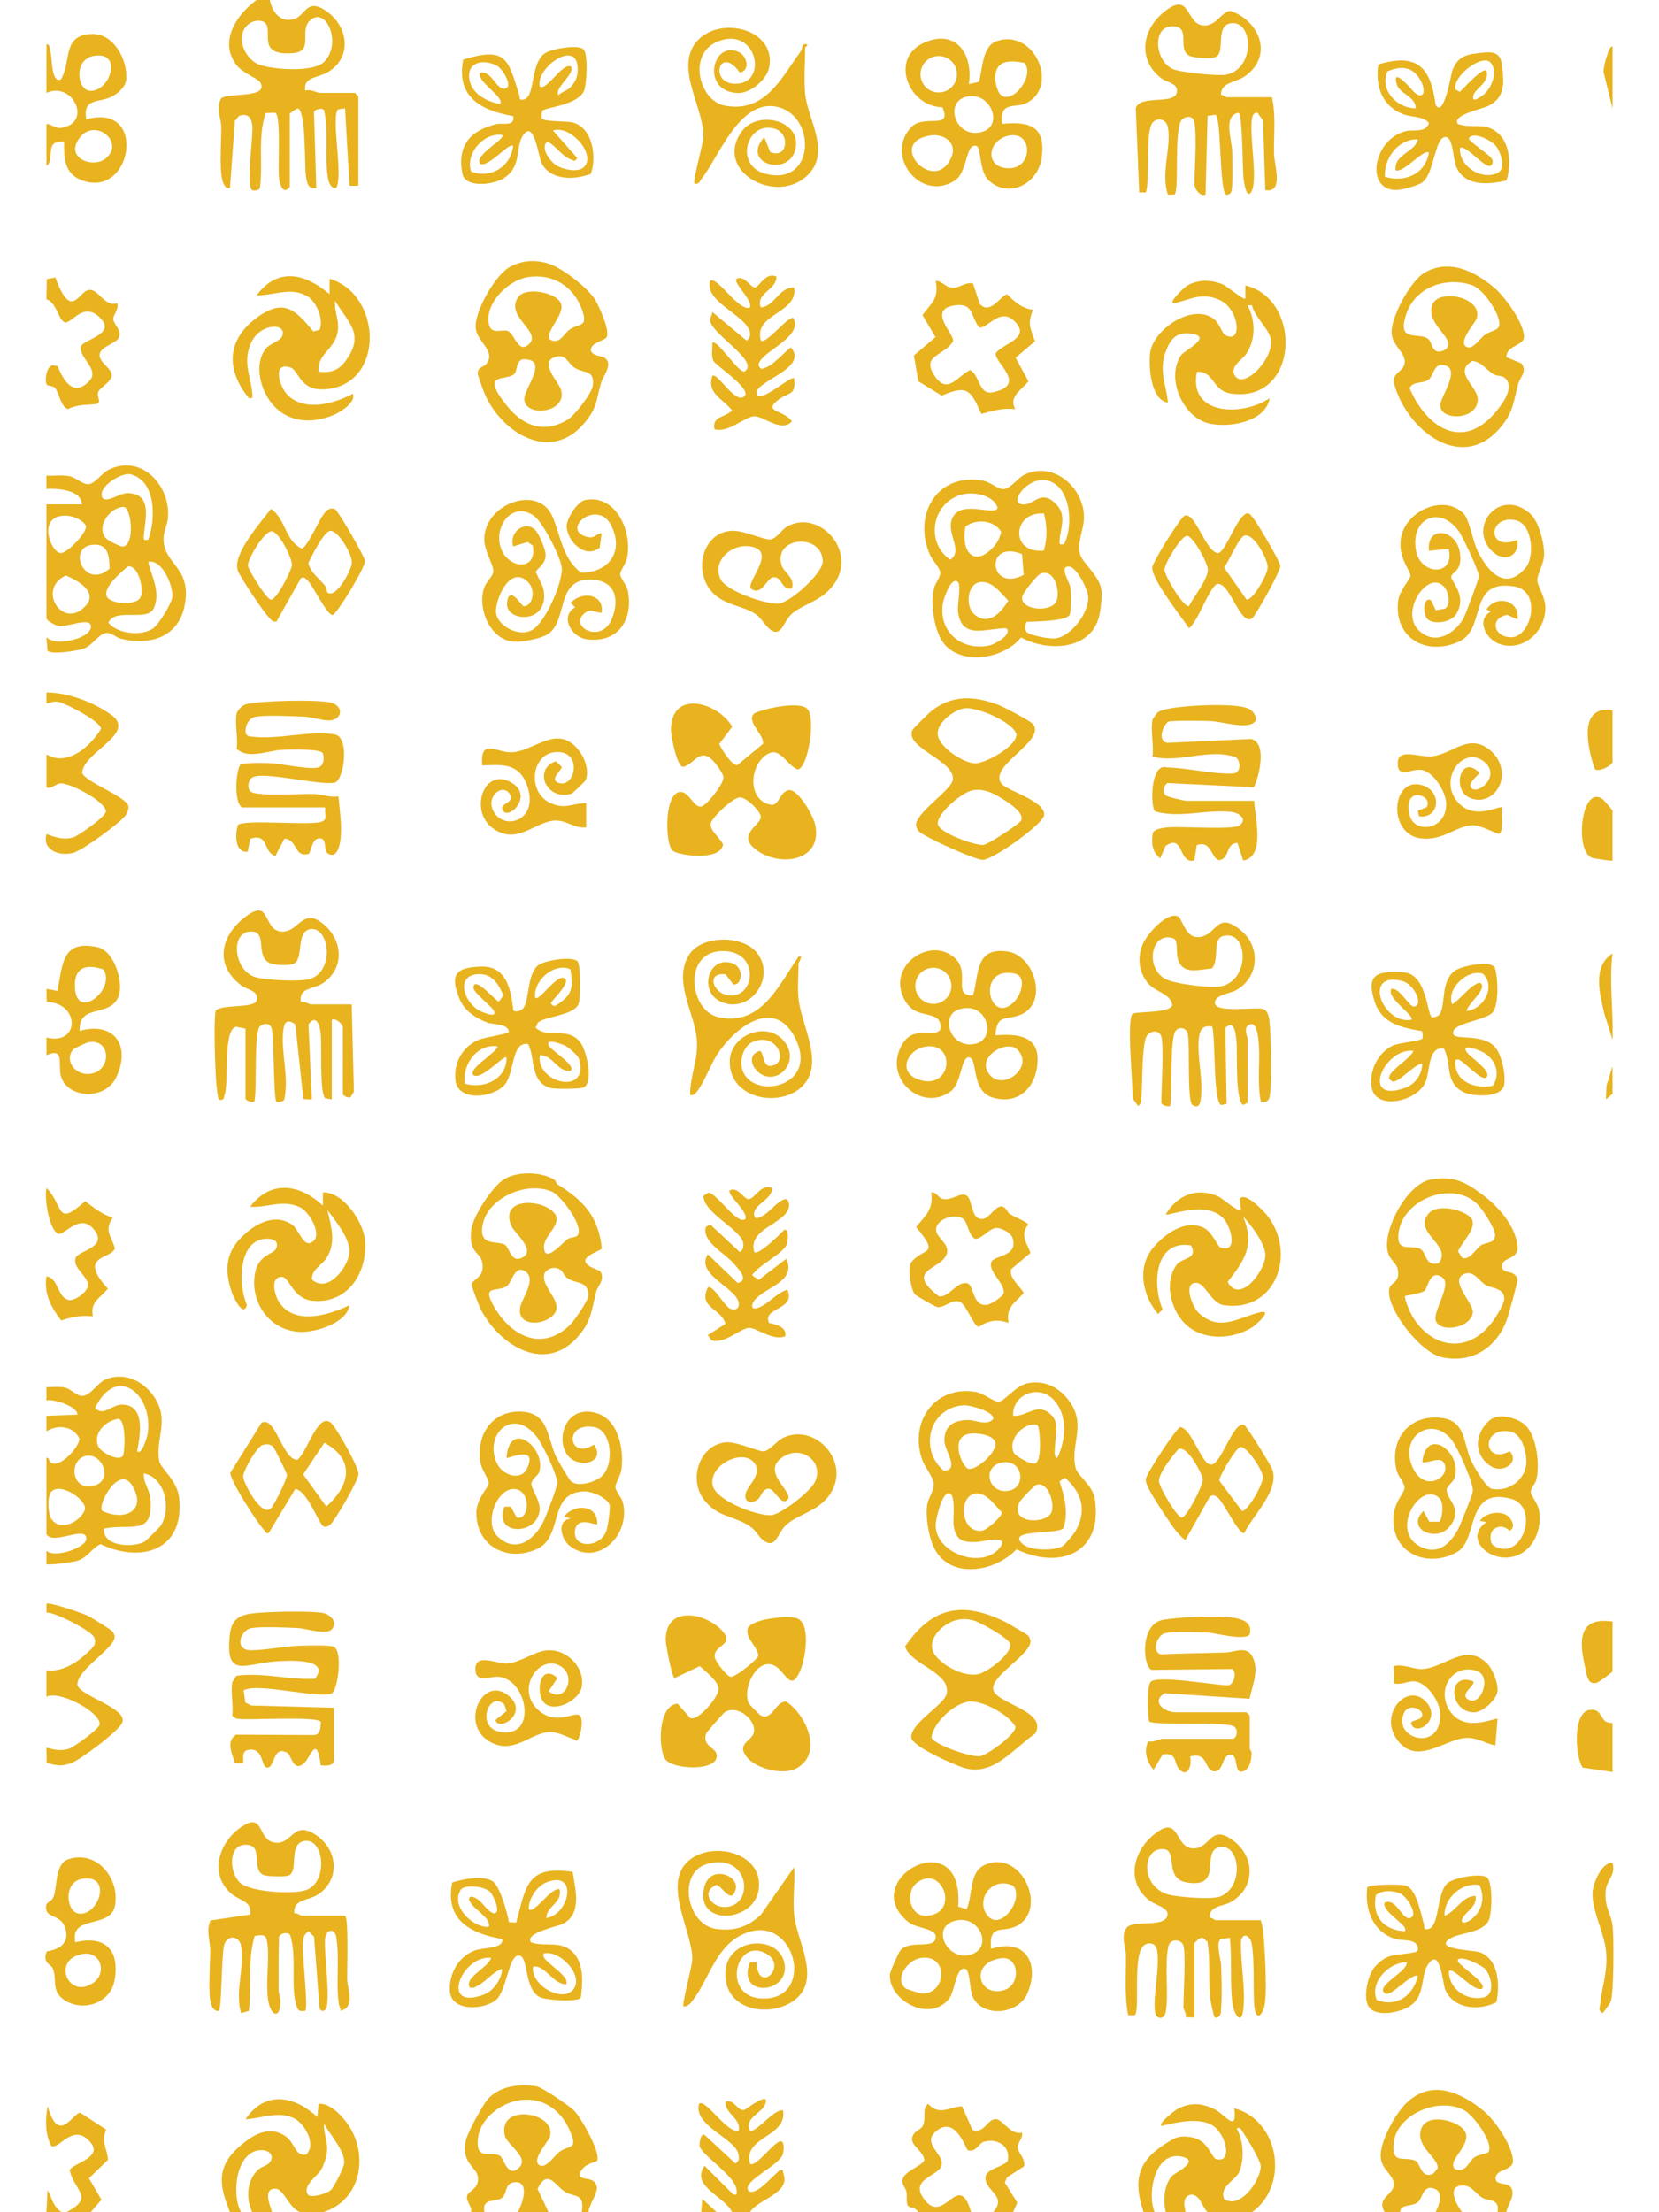 <?xml version="1.0" encoding="UTF-8"?>
<svg id="Layer_1" xmlns="http://www.w3.org/2000/svg" version="1.1" viewBox="0 0 750 1000">
  <!-- Generator: Adobe Illustrator 29.7.1, SVG Export Plug-In . SVG Version: 2.1.1 Build 8)  -->
  <defs>
    <style>
      .st0 {
        fill: #e8b31f;
      }
    </style>
  </defs>
  <path class="st0" d="M122,0c1.11,5.48,4.81,10.55,11.05,8.57,5.2-1.65,5.56-9.71,14.46-3.57,9.91,6.85,11.99,20.93.64,27.65-4.39,2.6-11.25,2.06-10.15,8.35,2.16-.97,5.41,1,6.51,1h16l1.5,1.5v40.5h-4s-2.02-35-2.02-35l-3.04.44c-3.57,2.62,2.38,29.95-.96,35.55-2.87.37-3.59-3.45-3.9-5.59-1.27-8.9.54-20.21-1.56-29.44-.8-1.61-4.31-.38-4.58.71l1.04,34.32c-3.93.83-4.28-2.78-4.73-5.77-.61-4.05.16-29.9-3.76-30.18-.32-.02-3.51,2.16-3.51,2.45v33c-2.74,3.5-4.2-.15-4.76-3.24-.84-4.63,1.15-29.54-1.92-30.29l-4.19.18c-3.74,10.92-1.14,22.6-2.62,33.88-.52,1.1-2.93,1.35-3.51.97-2.98-1.93.7-24.65.03-29.54-.49-3.61-2.33-5.42-6.05-3.98l-1.8,2.22-2.2,30.3c-1.72.35-2.04-.43-2.78-1.71-2.42-4.19-1.03-19.92-1.18-25.82-.11-4.21-2.43-8.44-.13-12.82,2.17-3.06,22.55.27,17.61-7.67-.72-1.16-7.98-4.19-10.52-7.48-8.25-10.65-.03-22.85,9-29.5h6,0ZM119.75,10.25c-1.47-1.27-4.39-1.05-6.08-.14-8.16,4.36-3.72,16.48,3.6,19.12,6.34,2.29,24.38,3.6,29.23-1.23,8.43-8.41.73-25.81-6.55-18.55-4.72,4.71,2.06,13.72-7.43,14.55-17.1,1.49-8.72-10.25-12.77-13.75h0Z"/>
  <path class="st0" d="M213,1000c.54-2.55-2.44-5.06-1.87-7.29.67-2.62,5.27-3,4.98-8.21-.28-5.09-8.08-6.48-5.42-17.32.85-3.44,7.43-15.5,9.78-18.21,5.28-6.08,14.43-7.07,21.97-5.91,2.64.41,14.8,8.76,17.05,10.95,3.1,3.02,12.48,19.57,10.39,22.87-3.26,1.12-6.65,2.14-7.76,5.77-.33,3.75,6.91.41,7.71,6.09.38,2.66-3.59,8.03-3.83,11.26h-3c1.27-8.75-2.73-6.52-7.38-9.12-4.41-2.47-7.98-11.08-12.6-1.4l4.98,10.53h-14c2.26-3.72,5.73-14.38-1.51-13.54-4.47.52-3.09,5.16-5.53,7.01-2.99,2.27-9.29-.21-7.96,6.54h-6ZM235.78,949.23c-8.81.93-18.69,8.09-19.7,17.37-1.15,10.53,5.87,5.46,9.94,7.88,1.65.99,3.47,10.18,8.49,5.54,5.18-4.78-5.36-10.4-6.32-14.74-3.29-14.89,23.96-10.55,20.36.77-.63,1.98-9.35,11.41-4.02,12.95,2.7.78,6.28-4.81,8.55-6.41,4.51-3.18,8.41-.63,4.46-9.62s-11.68-14.79-21.76-13.72h0Z"/>
  <path class="st0" d="M626,1000c-3.9-6.58,4.02-7.74,4.08-12.47.06-4.63-5.39-6.46-5.87-12.32-.57-6.85,6.41-19.41,11.26-24.23,11.28-11.23,24.41-5.54,35.03,3.03,5.26,4.24,13.23,15.89,13.49,22.61.18,4.8-7.75,3.6-7.87,8.03-.1,3.7,6.53,1.19,7.48,5.3.87,3.76-1.99,6.5-2.6,10.05h-4c1.09-6.39-3.92-4.77-6.93-6.57-2.65-1.59-4.83-5.49-8.57-5.52-7.83-.07-3.17,8.62-.5,12.09h-12c2.17-4.23,4.01-10.55-2.45-11.05-3.52.33-3.59,4.85-5.57,6.53-2.51,2.13-8.13.72-7.98,4.52h-7ZM672.86,972.87c2.68-4.17-6.76-16.52-10.51-18.72-11.56-6.76-31.62,1.59-32.39,15.39-.5,8.94,4.83,5.12,9.82,7.12,2.43.97,2.58,8.68,8.21,5.86l1.87-2.23c1.03-4.14-8.22-8.86-7.82-15.66.47-8.12,9.91-7.43,15.63-4.8,14.03,6.45-5.34,16.67.29,20.72,4.73,1.91,6.19-3.73,8.65-5.43,1.42-.98,5.93-1.76,6.24-2.25h0Z"/>
  <path class="st0" d="M104,1000c-5.09-12.36-6.18-20.7,4.53-29.97,6.11-5.28,13.54-9.59,20.98-4.04,3.92,2.93,3.89,8.85,8.89,7.93,4.83-4.41-.64-14.04-5.45-16.37-7.18-3.49-14.68.04-21.95.44,8.83-13.16,22-10.67,32.51-1l.5-6c4.6-.43,9.22,4.14,11.97,7.53,11.13,13.71,8.1,35.99-9.98,41.48h-10c-4.96-1.09-7.69-10.62-11.49-10.65-5.77-.03-2.51,7.4-1.51,10.65h-9c-2.68-6.01-2.6-13.38,1.98-18.52,1.95-2.18,4.13-2.17,5.48-3.51,2.87-2.85.83-5.91-2.92-6.03-11.89-.36-14.08,20.12-9.54,28.06h-5ZM139.12,991.88c1.24,2.02,8.64-.3,10.42-1.85,1.47-1.28,5.79-10.05,6.04-11.99.72-5.41-6.58-13.37-9.08-18.04-.29,4.9,1.92,7.83,1.25,13.23-.28,2.3-1.38,5.45-2.54,7.48-1.7,2.99-8.53,7.23-6.1,11.17Z"/>
  <path class="st0" d="M517,1000c-4.74-14.18-2.86-22.79,9.67-30.83,4.33-2.78,6.15-3.98,11.77-3.1,7.81,1.22,9.18,9.16,11.21,9.83,8.12,2.69,4.68-12.92-3.07-15.97-6.5-2.55-15.1-.45-21.57,1.07-1.42-1.32,6.43-7.24,7.64-7.85,5.67-2.86,10.82-2.46,16.42.29,4.91,2.42,10.25,11.14,8.94-.43,20.28,5.43,25.13,34.65,7.99,47h-20c-2.99-2.7-3.14-7.76-7.54-7.98-4.09.97-3.15,4.97-2.46,7.98h-9c-1.18-5.19-.91-12.4,2.98-16.52,1.04-1.1,11.88-6.25,5.36-8.31-13.01-4.12-17.02,16.07-13.34,24.83h-5,0ZM559,962.01c3.17,5.39,3.67,13.96,1.25,19.74-1.62,3.86-9.21,6.61-6.82,12.31,7.48,4.76,16.32-8.48,16.54-14.66.09-2.51-5.96-12.41-7.77-15.1-.87-1.29-1.12-2.74-3.2-2.29h0Z"/>
  <path class="st0" d="M415,1000c-.49-2.14-3.77-1.81-4.55-2.96-.92-1.35-.24-4.38-.67-6.32-.39-1.72-2.01-3.05-1.81-5.18.38-4.09,9.39-6.57,9.9-9.18-.55-4.86-8.61-7.25-4.3-12.29,1.01-1.19,2.88-1.56,3.7-3.31,1.58-3.38-.59-7.31,2.23-9.75,5.45,5.58,9.28,1.42,15.38,1.11l4.8,10.73c5.55,1.82,6.64-5.32,10.78-4.92,2.73.26,6.68,7.42,11.55,6.06.61,2.45-1.93,4.46-1.94,6.48-.02,2.71,3.9,5.57,2.83,8.83l-7.63,4.93-1.01,2.38,5.64,9.06-1.9,4.3h-9c5.48-6.11-.73-8.58-2.79-12.77-3.34-6.78,5.74-6.67,9.31-10.24,1.64-6.71-4.69-10.66-10.82-8.78-2.3.7-3.18,4.72-7.08,3.87-.98-.21-5.51-16.36-14.58-8.53-6.52,5.63,4.18,10.36,2.57,15.49-1.55,4.93-15.54,6.06-7.12,15.99,8.68,10.24,14.95-14.23,20.52,4.98h-24,0Z"/>
  <path class="st0" d="M331,1000c-3.58-7.39-18.95-11.73-12.5-20.98l13.02,12.97c1.78.24,1.5.05,1.52-1.5.08-6.85-16.73-16.66-16.79-20.74-.01-.66.34-5.52,2.24-4.73l14.02,12.97c1.75-1.24,1.72-2.31,1.32-4.27-1.5-7.22-20.49-12.78-17.82-22.7,2.73-2.87,13.15,14.14,17.99,11.99.99-5.52-6.34-7.49-5.99-12.99,4.12-1.19,5.17,4.17,8.34,3.76.71-.09,12.26-9.28,9.51-2.42-1.55,3.87-9.5,6.17-6.84,11.65,2.33,1.75,11.28-10.28,14.99-8.99,1.89,12.21-18.1,11.58-14.99,23.99,2.24,2.32,10.57-9.44,13.52-9.98,2.35-.8,1.71,4.24,1.45,5.46-1.04,4.99-16.78,11.61-15.98,16.01.32,1.77,2.3,1.44,3.73.76,3.23-1.54,7.85-6.79,10.78-9.23,2.08-.34,1.2.3,1.62,1.41,3.45,9.08-11.38,11.48-15.13,17.58h-8,0Z"/>
  <path class="st0" d="M41,1000h-11c13.17-6.85,3.43-9.58,1.51-19.03,1.2-3.24,17.16-5.83,8.01-13.99-7.31-6.52-13.19,5.23-16.43,2.94-2.82-5.49-2.57-11.94-1.59-17.93,5.09,18.23,11.72,2.53,14.85,3.09l11.59,7.53c-2.22,5.47.37,8.53.93,13.68l-8.66,8.36,5.64,9.7-4.85,5.64h0Z"/>
  <path class="st0" d="M28,1000h-7l.5-10.01c2.11,3.61,2.46,7.83,6.5,10.01Z"/>
  <polygon class="st0" points="324 1000 317 1000 317.51 993.99 324 1000"/>
  <path class="st0" d="M464.73,625.24c7.16-1.32,13.17,1.41,17.68,6.85,9.52,11.48,1.3,20.22,3.8,31.2.92,4.05,7.71,7.79,8.73,14.27,3.82,24.37-15.66,32.2-35.43,22.78-8.97,9.67-28.31,13.7-36.34.99-3.07-4.85-4.85-15.14-4.07-20.75.49-3.55,3.21-6.56,3-10.08-.15-2.66-4.06-7.35-5.27-10.83-5.84-16.81,5.75-33.68,24.43-30.43,3.54.61,7.86,4.47,10.26,4.37,2.66-.11,7.59-7.34,13.21-8.37h0ZM477.99,658.99c3.98-8.18,4.93-19.64-1.95-26.53-6.87-6.87-18.56-1.85-18.03,7.53,6.27.5,10.92-6.3,17.08-.58,4.05,3.77,2.02,9.4,1.88,14.05-.04,1.22-.73,5.51,1.02,5.52h0ZM435.74,635.24c-15.94.96-20.31,20.25-9.08,29.61,7.44-.32.39-9.08.28-13.4-.18-6.92,4.26-9.48,10.56-9.54,3.96-.04,8.49,2.83,11.48-.43.73-3.38-10.52-6.4-13.25-6.24h0ZM468.91,644.09c-6.41-1.46-13.81,7.27-10.4,12.91.67,1.1,8.58,6.19,10.05,4.11,2.51-1.88,1.65-16.13.35-17.02ZM437.71,648.22c-8.42,1.9-2.67,14.82-.05,15.68,3.4,1.12,12.8-7.15,12.39-11.39-.39-4.08-8.99-5.05-12.34-4.29ZM452.74,661.17c-9.03,1.85-5.94,14.57,3.53,12.65,7.99-1.62,6.1-14.62-3.53-12.65ZM480.76,690.77c-2.74,3.14-26.55.18-18.31,7.28,3.39,2.92,13.98,3.11,17.94.85.89-.51,4.99-5.38,5.6-6.39,5.53-9.26,3.35-17.66-4.52-24.49l-2.45,1.57c2.17,6.97,4.17,14.12,1.73,21.18h0ZM468.72,671.14c-1.19.33-7.37,6.75-7.95,8.11-4.25,9.78,12.08,9.72,14.51,4.5,1.73-3.71-1.24-14.09-6.56-12.6h0ZM428.51,675c-2.84.59-5.53,11.81-5.52,14.51.09,12.96,21.38,20.06,29.06,10.03,4.7-6.15-8.12-2.58-10.52-2.5-6.29.21-9.47-.68-10.45-7.64-.41-2.89,1.37-15.22-2.58-14.41h0ZM440.74,675.16c-7.85,1.44-6.31,18.5,3.52,16.69,1.95-.36,8.96-6.54,8.67-8.21-3.19-3.09-7.12-9.41-12.19-8.48h0Z"/>
  <path class="st0" d="M427.35,291.65c-5.09-5.5-6.89-18.81-5.07-25.88.64-2.46,2.97-4.69,2.72-7.22-.19-1.98-3.46-5.2-4.51-7.56-7.98-17.93,2.79-37.39,23.76-33.75,3.46.6,6.71,3.85,9.24,3.86,3.27.01,6.51-4.99,9.6-6.5,13.43-6.55,27.49,6.38,26.94,19.92-.22,5.27-3.06,10.39-1.83,15.76.94,4.12,8.72,9.71,9.72,16.27.47,3.08-.35,9.63-1.2,12.68-4.18,14.93-23.48,15.3-35.1,8.92-7.54,9.34-25.65,12.82-34.29,3.5h0ZM480.99,246c4.51-8.13,3.19-26.57-7.72-28.83-9.33-1.93-18.33,11.69-9.84,10.84,4.55-.46,7.58-6.8,14.11-.04,4.85,5.02,1.82,10.66,1.46,16.55-.12,1.99.21,1.57,1.99,1.49h0ZM436.76,223.21c-14.78,2.02-19.34,21.24-7.24,29.78,6.58-4.14-2.78-12.44,1.42-19.56,4.36-7.38,19.2.07,20.06-3.95-1.76-5.29-9.45-6.92-14.23-6.27h0ZM471.92,232.09c-14.47-.86-15.27,18.45-.02,16.79,1.6-5.57,1.54-11.21.02-16.79ZM449.65,246.66c1.43-1.66,2.47-4.05,3.01-6.18-3.13-5.45-11.38-6.07-16.17-2.49-2.32,11.39,4.09,19.19,13.16,8.67h0ZM462.83,259.83l-.8-9.36c-17.09-6.95-14.96,17.8.8,9.36ZM464.22,285.76c1.65,1.54,10.25,3.12,12.79,2.83,7.37-.83,15.45-11.86,14.95-18.98-.23-3.27-5.13-13.22-8.61-13.5-4.79-.38.22,7.07.59,9.44.33,2.16.46,10.94-.43,12.45-1.67,2.84-15.79,2.92-19.41,3.08-.63,1.37-1.09,3.54.12,4.67h0ZM470.71,259.18c-1.78.53-8.31,8.78-8.59,10.54-.99,6.37,13.92,7.33,15.68,1.58,1.35-4.42-.94-13.95-7.1-12.12h0ZM432.98,263c-3.05-2.55-6.4,7.64-6.73,9.74-2.07,12.96,8.61,21.66,21.03,19.03,2.45-.52,10.44-4.89,7.73-7.77-9.08-.18-20.32,5.55-21.93-7.6-.35-2.85,1.58-12-.09-13.4h0ZM442.74,263.18c-5.61,1.15-6.45,11.19-2.1,14.68,6.42,5.15,11.93-.94,15.18-6.36-3.34-3.41-7.65-9.42-13.08-8.31h0Z"/>
  <path class="st0" d="M354.3,358.32c.63-.53,1.63-1.11,2.42-1.17,4.27-.31,11.03,11.77,11.84,15.79,3.51,17.43-18.14,19.29-28.07,10.08-6.95-6.45,4.44-10.46,3.4-14.31-.64-2.39-6.34-8.26-9.39-8.26s-12.33,8.76-13.1,11.53c-.92,3.3,4.23,6.74,5.46,9.72-.87,7.54-19.92,5.24-22.83,2.78-3.14-2.65-3.97-24.06,2.66-26.35,4.82-1.26,6.68,7.23,10.4,6.43,2.39-.52,10.03-10.14,9.99-13.08-.02-1.83-3.62-6.56-5.08-7.97-5.68-5.5-8.04,1.77-12.95,3.1-2.88.78-5.63-13.65-5.68-16.26-.37-18.95,21.09-13.1,27.67-1.84l-5.9,7.83c1.05,2.24,5.65,9.77,8.19,9.53l11.54-9.57c1.02-3.97-7.83-10.04-3.9-13.82,4.6-2.3,20.69-5.67,24.05-1.99,3.97,4.34.15,27.25-4.51,27.33-5.89-2.74-8.26-11.63-15.07-5.86-7,5.94-7.02,20.8,3.85,21.92,2.42-.62,3.66-4.43,5.01-5.55h0Z"/>
  <path class="st0" d="M326.64,737.36c5.74,6.47-4.46,6.17-3.47,11.92.31,1.78,5.45,8.67,7.3,8.71,2.13.05,12.02-7.81,12.36-9.63-.55-4.29-5.56-7.4-4.89-11.83.71-4.69,17.92-6.36,22.1-5.08,6.65,2.03,4.12,17.81,1.99,23.08-4.64,11.47-6.8.64-12.3-1.78-7.51-3.31-14.34,10.36-11.22,17.23.23.52,5.03,5.33,5.52,5.55,5.13,2.33,6.59-6.49,11.32-6.38,9.24,5.96,17.03,23.72,4.57,30.27-6.11,3.21-18.43.03-22.48-5.36-4.21-5.6,1.56-6.86,3.07-10.09,2.41-5.14-6.33-13.9-12.82-10.03-.56.33-8.33,9.15-8.52,9.77-1.62,5.41,3.83,6.07,4.67,8.99,2.37,8.24-20.23,7.54-23.29,2.24-3.05-5.29-3-24.07,5.74-24.84l5.69,6.43c3.17,2.04,12.93-9.41,12.94-13.04,0-3.39-6.14-8.08-8.57-10.35l-11.4,5.42c-1.28-.9-3.95-14.88-3.98-17.12-.23-16,18.14-12.58,25.67-4.09h0Z"/>
  <path class="st0" d="M37,228c-.1-6.53-10.93-7.32-16-6.99v-6.01c3.39.16,6.9-.37,10.27.24,3.3.6,6.22,4.05,9.01,3.61,2.76-.43,5.66-4.85,8.67-6.41,14.81-7.65,28.48,7.2,26.95,21.96-.28,2.68-1.67,5.29-1.89,8.12-.89,11.5,10.75,13.06,9.99,26.96-.93,16.92-13.77,22.91-29.25,19.28-2.42-.57-4.36-3.01-7.01-2.6-3.13.48-6.08,5.76-9.99,7.08-2.51.85-14.81,2.96-16.3.83l-.43-6.06c4.02,4.71,21.68.25,19.98-5.47-.98-3.33-10.71.97-14.41.44-1.45-.21-5.58-2.39-5.58-3.47v-51.5h16,0ZM66.99,244c3.44-8.99,3.75-26.74-7.99-29.59-3.96-.96-14.26,5.33-12.95,9.99,1.07,3.81,7.93-1.49,11.45-1.49,11.93-.02,7.94,12.48,7.49,19.61-.12,1.99.22,1.56,2,1.49h0ZM55.71,229.14c-6.35.37-12.52,9.36-7.67,14.33.8.82,6.22,3.7,7.44,3.6,5.69-.47,3.99-18.14.24-17.93h0ZM27.77,233.19c-10.82,1.54-4.43,16.86-.28,16.82,3.04-.03,11.96-9.23,11.37-12.38-2.14-3.32-7.27-4.98-11.08-4.44ZM41.62,246.28c-11.35,1.33-3.42,20.5,7.91,10.78-.03-5.62-.67-11.63-7.91-10.78h0ZM69.69,283.68c2.38-2,7.54-10.41,8.13-13.43.92-4.65-4.41-17.81-10.82-16.25,1.6,6.76,5.79,13.89,2.5,21-2.89,6.23-17.48-.5-20.5,6.48,4.14,5.18,15.75,6.34,20.68,2.2ZM57.7,256.11c-2.98,2.62-10.71,9-9.57,13.17,1.04,3.8,13.33,4.81,15.38.73,1.85-3.69-1.18-15.13-5.81-13.91ZM29.74,260.13c-13.52,6.36-.97,25.27,9.27,13.39,5.26-6.11-4.36-11.41-9.27-13.39Z"/>
  <path class="st0" d="M525,468.5c-.85-3.01-5.14-2.92-6.78.23-1.98,3.81-1.77,21.15-2.17,26.82-.13,1.79.26,3.24-1.55,4.43l-2.47-3.51c.28-5.39-2.94-36.47.12-38.33,3.55-1.02,16.74-.17,17.79-3.77-.69-5.42-7.91-5.78-11.38-10.43-3.82-5.13-4.34-11.06-2.04-16.93,1.72-4.4,11.39-15.71,16.51-12.53,2.65,4.29,4.12,10.73,10.67,8.79,6.68-1.98,6.85-11.22,17.28-2.73,9.14,7.44,8.32,21.63-2.62,27.3-2.36,1.22-9.41,1.94-9.13,5.68.34,4.4,17.56,1.77,21.3,2.47,3.16.59,3.31,4.86,3.53,7.47.54,6.55,1.01,26.22-.04,32.04-.44,2.48-1.6,2.78-4,2.5-1.98-9.47.1-20.03-1.28-29.23-.23-1.52-.88-6.27-3.22-5.77-4,.86-1.51,5.6-1.51,6.49v29l-2.01,1.02c-3.77-2.58-2.5-23.8-3.01-29-.36-3.7-1.1-9.81-5.03-5.85l.58,34.37-2.56.5c-3.64-2.32-2.36-29.89-3.97-35.54-3.78-.53-5.36.91-5.93,4.57-1.18,7.65,1.58,17.49.98,25.98-.21,2.95-.46,7.32-4.14,4.87-2.29-3.11-.91-26.42-1.91-31.91-.55-3.04-3.99-3.54-5.51-1.51-2.83,3.8-1.37,27.7-2.49,34-1.12.42-3.99-.43-3.99-1.49,0-6.29,1.24-25.57,0-30h0ZM547.8,437.8c-3.69.23-9.55,1.9-12.72-.37-5.15-3.69-1.38-12.17-4.72-13.29-9.58-3.21-12.92,12.43-4.09,18.1,3.85,2.48,20.61,4.47,25.18,3.71,14.2-2.35,12.95-26.26,1.25-22.75-4.65,1.39-1.31,10.94-4.9,14.6h0Z"/>
  <path class="st0" d="M535,879.5c-.78-2.77-5.65-3.61-6.79.21-1.88,8.77.27,21.69-1.21,29.79-.4,2.18-2.18,3.64-4.07,1.91-3-4.14,2.19-24.03-.09-30.75-.94-2.75-4.54-2.86-6.3-.64-4.47,5.64-1.07,29.36-3.59,30.93l-2.92.04c-1.78-8.99-.87-18.33-1.03-27.49-.06-3.69-2.39-7.76.17-11.85,2.72-4.35,18.11.37,18.68-6.34.24-2.87-5.76-4.38-7.78-5.88-12.27-9.09-7.28-24.67,3.98-31.88,9.21-5.9,7.33,7.98,15.46,8,7.85.02,7.6-11.31,18.01-3.57,10.05,7.47,10.08,21.59-1.17,27.85-3.64,2.03-9.95,1.59-9.33,7.14.96-.25,2.13,1.02,2.49,1.02h20.5c.25,1.52.85,2.92,1.01,4.48.72,7.1,1.67,24.29,1.03,31.05-.25,2.63-.47,5.53-2.55,7.45-1.74.91-2.25-2.56-2.39-3.58-.76-5.56.4-27.66-2.04-30.96-1.74-2.35-3.54-1.75-4.05,1.06-.28,10.15,2.17,20.9,1.04,31.04-.83,7.37-4.31,1.89-4.93-3.16-1.1-9.01-.16-20.12-1.12-29.39l-4.06.44c-2.49,1.71.02,9.19.1,12.02.18,5.84.44,13.39.01,19.09-.13,1.76.2,3.27-1.57,4.44-1.75.86-1.85-1.78-2.16-2.8-2.77-9.35-.72-21.63-2.49-31.54l-2.34-1.7c-1.03-.08-3.5,2.1-3.5,2.54v33.5l-3.92-.09c.44-1.49-1.08-3.68-1.08-4.41,0-5.88,1.17-23.87,0-28h0ZM550.7,835.16c-7.63,2.3,2.35,18.48-14.15,15.78-10.27-1.69-4.21-14.07-10.07-15-10.44-1.64-11.52,18.12,3.25,20.82,4.55.83,18.14,2.05,22.01.48,11.2-4.53,8.73-25.03-1.04-22.08h0Z"/>
  <path class="st0" d="M111,465l-4.3-.87c-6.2,1.48-2.86,25.98-5.44,31.63.18,1.43-1.71,1.73-2.24,1.24-1.75-1.61-2.6-35.35-1.55-40.03,2.07-3.14,17.26-1.05,18.47-4.56,1.55-4.53-4.25-4.98-6.87-6.97-12.6-9.55-9.18-22.96,2.44-31.43,10.72-7.83,7.46,5.74,15.05,7.01,8.59,1.44,9.95-12.24,20.49-2.56,8.13,7.46,8.46,19.62-1.11,25.98-4.46,2.96-10.97,1.83-9.93,8.55,1.56-.63,3.73,1.02,4.49,1.02h18.5l.99,39.49-1.51,2.49c-1,.52-3.48-.67-3.48-1.48v-30c0-1.49-3.07-4.47-5-3.5v36l-3.09-.59c-2.62-3.55-1.22-24.19-2.01-29.82-.54-3.87-2.13-8.03-5.44-3.56l1.53,33.97-3.85-.15-3.63-33.87c-4.22-2.77-5.15-.51-5.52,3.51-.9,9.87,2.71,20.5.52,30.53-.52,1.1-2.93,1.35-3.51.98-1.37-.89-1.09-27.3-2.03-32.48-.58-3.17-3.38-3.33-5.51-1.53-2.81,2.83-1.13,28.08-2.48,34.01-1.12.42-4-.43-4-1.49v-31.5h0ZM139.72,420.15c-6.09,1.65-2.09,14.07-7.42,15.66-2.42.72-8.68.56-10.87-.74-6-3.54-.4-14-7.94-13.99-9.51.02-7.89,17.14,1.46,20.46,4.42,1.57,20.79,2.34,25.1,1.01,11.8-3.63,8.66-24.84-.33-22.41h0Z"/>
  <path class="st0" d="M156,866c1.71,1.09.89,24.41.96,28.54.09,4.9,3.9,12.48-2.95,14.46.04-.98-.58-1.83-.74-2.76-1.58-9.12.39-21.02-1.28-30.74-.66-3.84-4.53-3.66-5.05.95-.63,5.6,2.95,29.94.06,32.06-1.25.92-1.63.54-2.54-.48l-2.47-32.53-2.48-2.5c-1.81,1.28-2.27,2.28-2.56,4.44-.65,4.8,2.59,29.94,1.04,31.55-1.85.13-3.04.36-3.78-1.71-3.16-8.88.23-23.14-3.11-32.71-1.03-1.43-4.55-.71-4.96,1.06-.22,7.96-.2,15.93-.19,23.9,0,1.75.83,3.39.84,4.96.07,8.66-4.69,7.01-5.68-1.12-.93-7.6.57-16.25-.12-23.89-.41-4.52-1.15-5.28-5.86-4.34-3.28,10.96-1.38,22.59-2.62,33.87l-3.51.98c-3-9.76,1.79-20.98-.04-30.48-.9-4.71-6.65-5.07-7.75.19-1.01,4.82-1.06,27.97-2.22,29.28-1.92.38-3.06-1.43-3.54-2.95-1.56-4.9-.36-18.52-.41-24.59-.04-4.35-1.99-8.47.1-13.32l17.91-2.68c1.11-6.05-4.72-6.19-8.52-9.48-10.09-8.72-5.65-22.92,4.14-29.81,10.87-7.65,7.49,5.11,15.07,6.66,8.52,1.74,8.42-10.56,19.19-3.26,9.13,6.19,11.18,18.6,2.09,25.95-5.15,4.16-12.45,2.33-11.98,9.43,1.22-.34,2.92,1.05,3.46,1.05h19.5ZM137.73,832.16c-7.75,1.17-2.36,13.98-7.39,15.67-1.71.58-9.68.46-11.34-.33-5.54-2.64.3-13.18-7.5-13.6-8.49-.45-8.05,12.43-3.01,17.12,4.66,4.33,24.72,5.46,30.26,3.22,9.73-3.93,7.7-23.4-1.02-22.08h0Z"/>
  <path class="st0" d="M540,55.5c-.49-3.15-3.28-3.23-5.6-1.59-3.97,4.37-1.06,32.55-3.46,34.05l-2.93.04c-3.39-9.5,1.65-21.65-.03-30.48-.67-3.52-4.47-4.62-6.73-2.28-3.74,3.85-1.11,25.67-3.25,31.76h-2.99s-1.55-38.06-1.55-38.06c1.82-6.42,17.97-1.18,18.62-7.47.41-3.91-4.5-4.13-7.01-6.04-10.5-7.99-9.12-21.19.46-29.42,13.22-11.35,10.09,5.51,18.98,5.53,5.61.02,8.16-6.79,11.91-6.58,13.1,4.64,19.36,20.23,6.5,29.43-4.28,3.06-11.15,2.7-10.9,8.57.96-.25,2.13,1.01,2.49,1.01h20.5c1.92,8.25.76,17.05.96,25.54.12,5.07,4.51,17.96-3.95,16.46l-1.03-31.48-2.49-3.52c-1.54-.32-2.24,1.17-2.48,2.5-1.43,8.01,3.02,28.43-.49,33.51-2.14,3.1-3.24-5.17-3.39-6.65-.37-3.72-.41-28.15-2.14-29.37-7.29,1.28-3.05,12.31-2.95,17.45.06,3.17.48,16.95-.53,18.55-.63.98-1.39,1.18-2.5.99-2.85-4.52-1.83-35.45-4.61-36.06l-3.47.49-.94,35.57c-2.52,1.13-4.99-2.73-4.99-4.5,0-7.96,1.13-20.78,0-28h0ZM557.5,10.46c-8.98,0-2.92,13.62-8.16,15.38-2.22.75-9.82.47-11.9-.77-5.06-3.02.52-11.99-5.99-13.06-10.66-1.75-10,15.23-1.18,19.23,3.19,1.45,20.56,3.25,24,2.54,13.18-2.74,12.17-23.32,3.23-23.31h0Z"/>
  <path class="st0" d="M21,659c1.6-.22.67,1.61,2.22,2.34,4.19,1.96,12.07-6.56,12.76-10.87-2.58-5.8-9.79-6.73-14.97-3.47v-7.01s14-.51,14-.51c-.06-3.81-10.63-7.13-14.01-6.49v-6c2.73.11,5.55-.33,8.27.23,2.89.6,5.52,4.02,8.15,3.8,3.42-.28,6.93-5.94,9.84-7.26,8.37-3.81,17.19.18,22.17,7.3,7.67,10.94.61,19.09,2.59,29.42.69,3.57,8.19,8.51,9.02,16.97,2.29,23.36-17.19,29.29-35.58,20.57-4.14,1.95-5.72,5.94-10.45,7.5-1.88.62-13.31,2.2-14.02,1.49v-6c3.66,3.54,18.02-1.42,18.05-5.48.04-6.23-15.23,3.17-18.04-2.02v-34.5h0ZM62,655.99c2.02,2.16,4.59-6.69,4.75-7.73,2.77-17.95-14.17-31.93-23.76-11.78,3.86,4.07,7.54-1.75,12.48-1.55,10.42.43,7.89,13.99,6.53,21.07ZM53.52,641.33c-5.84.89-11.76,6.62-9.01,12.66,1.12,2.46,9.1,6.92,11.04,4.07.86-1.26,1.7-15.92-2.03-16.72h0ZM38.7,658.16c-7.58,1.8-6.48,14.99,2.56,13.67,10.69-1.55,5.15-15.51-2.56-13.67ZM72.66,689.67c4.93-7.74,1.98-21.78-7.65-23.66-.33,4.29,2.65,7.25,3.01,11.5,1.46,17.39-9.08,10.85-21.02,13.5-.76,7.99,12.99,8.85,18.37,5.85.81-.45,6.85-6.5,7.29-7.2ZM46.12,682.89c9.78,4.86,20.55.28,13.73-11.23-5.92-9.99-15.77,8.33-13.73,11.23ZM23.24,674.24c-1.96,1.95-1.65,9.79-.14,12.16,4,6.28,12.92,1.61,15.18-3.7,1.73-4.08-10.56-12.93-15.04-8.46Z"/>
  <path class="st0" d="M687.76,164.23c2.84,3.74-.6,6.18-1.49,9.54-2.13,8.01-2.07,12.39-7.76,19.24-17.52,21.12-42.31,1.5-48.08-18.99-1.69-6.02,4.58-5.66,4.64-10.49.06-4.14-5.2-7.2-5.89-12.3-.96-7.11,8.51-24.26,14.67-27.87,11.25-6.59,22.78-.75,31.62,6.66,4.82,4.04,13.77,16.31,13.47,22.53-.18,3.66-8.08,3.72-7.94,8.92l6.76,2.76h0ZM653.75,157.74c4.79-4.68-9.26-10.85-6.31-19.8,2.57-7.79,23.22-3.67,20.11,6.1-.63,1.98-9.35,11.41-4.03,12.95,2.58.75,5.52-3.92,7.53-5.43,4.04-3.04,8.44-1.45,6.16-8.28-1.5-4.49-7.08-12.72-11.67-14.33-11.52-4.02-25.36.67-29.59,12.49-4.92,13.74,5.09,8.56,9.48,11.62,2,1.39,1.57,4.87,4.27,5.79,1.14.28,3.22-.31,4.05-1.12ZM665.65,163.17c-9,5.01,2.39,11.47,2.41,17.33.04,9.65-17.69,9.96-16.9,2.27.39-3.79,9.06-15.66,2.13-17.62-5.07-1.43-5,4.41-7.31,6.33-2.69,2.24-7.11.5-8.73,4.01,7.49,17.58,23.78,28.57,38.72,10.98,2.95-3.48,8.99-11.29,4.54-15.48-1.45-1.36-3.78-.9-5.24-1.76-3.17-1.88-5.46-5.67-9.63-6.06h0Z"/>
  <path class="st0" d="M219.7,164.72c4.92-5.91-3.97-10.01-4.64-16.33-.77-7.29,8.81-23.97,15.23-27.6,5.82-3.29,12.46-3.57,18.68-1.26,5.69,2.1,16.86,10.67,20.06,15.94,1.8,2.97,7.12,14.65,5.08,17.11-1.46,1.75-6.81,2.09-7.06,5.81,1.12,2.85,4.78,2.17,6.53,3.53,3.66,2.86-.92,7.88-1.89,11.26-2.28,8-1.68,11.25-7.7,18.29-14.95,17.49-36.29,4.79-44.46-12.49-.72-1.52-3.66-9.36-3.55-10.45.29-2.87,2.76-2.63,3.74-3.82h0ZM238.74,125.25c-8.96,1.37-19.59,11.77-17.74,21.25,1,5.11,6.24,2.09,8.72,3.2,2.86,1.27,4.48,9.7,8.82,6.4,7.77-5.9-11.12-12.9-4.02-22.08,3.31-4.28,16.68-2.02,19,3.01,2.44,5.31-9.5,15.12-3.9,16.9,3.74,1.19,5.45-3.2,7.87-4.93,4.1-2.94,8.49-.84,5.74-8.73-3.72-10.66-13.22-16.74-24.49-15.02h0ZM232.77,168.76c-3.39,4.11-16.81-1.56-3.19,15.15,7.32,8.98,17.03,12.19,27.37,5.54,2.98-1.92,10.56-11.61,11.02-15.04.99-7.29-3.85-5.58-7.91-7.99-3.64-2.16-4.14-7.2-9.84-4.77-6.04,2.58,2.34,11.26,3.32,14.29,3.45,10.72-16.08,12.96-16.5,4.59-.25-4.99,11.98-18.74-1.04-18.1-2.59,1.23-2.3,5.18-3.25,6.32h0Z"/>
  <path class="st0" d="M646.73,533.23c10.73-1.96,16.17,1.26,24.18,7.35,6.63,5.05,13.85,13.38,15.05,21.99,1.04,7.44-6.97,5.16-7.01,9.92-.03,3.59,6.44,1.28,7.07,6.06.13.95-4.12,16.2-4.84,18.12-4.72,12.56-15.65,19.76-29.24,16.87-9.24-1.97-22.64-18.93-23.91-28.14-.89-6.49,4.07-4.09,4.07-9.92,0-4.81-3.97-5.35-4.87-10.23-1.85-10.02,9.08-30.13,19.49-32.03h0ZM664.73,550.25c4.03,4.11-4.14,11.52-5.59,15.42l1.87,2.89c3.03,1.51,6.36-4.13,8.45-5.59,2.36-1.66,6.86-.62,6.37-5.2-.34-3.17-5.83-11.55-8.29-13.8-11.54-10.57-33.85-1.58-35.34,13.84-.82,8.52,5.65,4.74,9.8,6.7,2.97,1.4,1.97,8.08,8.34,6.56,6.68-8.21-12.09-13.83-4.4-22.61,3.89-4.43,15.32-1.73,18.78,1.81h0ZM635.02,586.03c4.63,19.98,25.73,30.23,39.81,11.3,1.43-1.92,5.07-7.83,5.19-9.92.3-5.19-5.54-4.95-8.39-6.53-2.75-1.53-5.99-7.74-10.69-4.43-4.81,3.38,5.27,12.91,4.91,16.84-1.17,7.58-15.82,9.29-16.88,3.2-.77-4.45,7.48-15.94,3.1-19.04-5.65-3.99-6.52,4.74-8.09,6.05-1.51,1.26-8.55,1.96-8.97,2.54h0Z"/>
  <path class="st0" d="M250.7,533.33c.47.29.74,1.66,1.37,2.06,11.66,7.36,18.45,14.27,20,28.95-.33,1.39-16.01,4.94-.96,10.06,2.89,3.74-.9,6.68-1.62,9.59-2.15,8.64-2.26,13.94-8.96,21.04-15.1,16.01-35.49,2.3-43.41-13.63-.55-1.11-4.06-10.19-3.95-10.75.5-2.6,6.21-3.05,4.83-10.11-.94-4.81-6.38-3.94-4.9-14.95.8-5.94,9.77-19.8,15.2-22.79,6.12-3.37,16.48-3.17,22.4.53h0ZM260.75,558.76c4.14-3.36-7.06-18.21-11.02-19.99-12.27-5.53-31.94,3.84-31.8,17.77.07,6.33,6.93,4.46,10.06,5.96,2.46,1.18,2.84,8.59,7.98,6.05,6.71-3.32-3.28-10.96-4.76-14.32-5.22-11.92,10.99-12.71,18.13-7.1,6.73,5.29-3.45,10.82-3.43,16.38.03,8.19,8.17-1.6,10.72-3.4,1.21-.85,3.31-.72,4.11-1.36h0ZM253.71,574.31c-2.41-2.03-5.98-1.34-7.58,1.37-2.13,6.43,10.82,13.83,2.85,19.8-5.21,3.9-15.4,3.54-13.77-4.72.79-4.01,7.91-13.02,1.81-16.31-4.57-2.47-5.72,5.68-8.04,7.03-4.51,2.64-10.91-.62-6.16,8.22,7.31,13.63,21.69,21.88,34.73,9.34,1.93-1.86,8.46-11.15,8.44-13.41-.06-6.81-5.31-5.05-9.34-7.77-1.84-1.24-2.03-2.81-2.92-3.55Z"/>
  <path class="st0" d="M433.15,861.84l3.83,1.16c2.77-5.86,1.14-16.56,7.75-19.77,17.06-8.3,29.62,20.37,14.55,27.55-6.41,3.05-12.23-1.43-11.27,10.22,15.26-5.17,22.27,6.35,16.49,20-4.27,10.09-21.12,11.11-25.01,1.02-.96-2.48-1.07-11.39-2.99-12.01-4.34-1.39-4.77,10.12-7.47,13.51-8.82,11.08-27.32.6-26.73-10.87.07-1.41,3.76-9.74,4.69-10.91,4.14-5.26,16.05-.09,16.05-6.24,0-3.91-8.73-3.7-12.38-6.65-23.88-19.3,25.38-46.02,22.51-7.01h0ZM414.27,851.28c-5.14,4.22-3.07,15.53,5.13,14.7,14.99-1.5,6.11-23.92-5.13-14.7ZM447.26,866.73c5.78,5.28,15.71-8.34,10.8-14.29-10.3-4.9-17.91,7.79-10.8,14.29ZM431.75,868.25c-11.61,3.06-2.88,19.39,7.99,14.99,9.12-3.69,2.74-17.82-7.99-14.99ZM409.26,898.75c.5.44,6.21,2.23,7.25,2.31,11.28.86,12.65-17.55.09-16.04-6.31.76-12.35,9.34-7.34,13.73ZM452.77,885.17c-14.92,1.87-10.4,18.12,1.28,14.39,7.62-2.43,6.63-15.38-1.28-14.39Z"/>
  <path class="st0" d="M438.01,38l4.51-.99c1.8-5.65,1.3-16.38,8.43-18.57,17.19-5.27,27.79,20.92,13.07,28.15-5.2,2.55-12.18-1.2-11.02,9.4,12.74-1.21,19.87,1.22,17.91,15.42-1.6,11.63-14.86,18.66-23.96,10.13-4.4-4.12-3.35-14.9-5.46-15.54-5.2-1.59-3.72,11.95-10.14,15.84-15.53,9.43-31.56-11.6-19.37-24.37,5.8-6.08,18.77,1.58,14.04-8.99-15.39-.29-23.67-21.77-8.91-28.87,14.61-7.03,22.92,4.34,20.9,18.4h0ZM432.61,33.56c0-4.55-3.69-8.24-8.24-8.24s-8.24,3.69-8.24,8.24,3.69,8.24,8.24,8.24,8.24-3.69,8.24-8.24ZM452.26,42.73c5.38,5.08,15.89-8.86,10.8-14.29-6.67-1.35-13.2-1.39-13.16,7.07,0,1.84,1.11,6.05,2.36,7.23ZM439.5,43.45c-13.43,0-8.61,19.1,3.78,16.36,10.28-2.28,5.32-16.36-3.78-16.36ZM420.76,61.22c-20.85,3.05,2.15,27.73,9.49,9.47,2.4-5.97-3.38-10.37-9.49-9.47ZM456.76,61.2c-9.76,1.37-12.08,13.49-2.17,14.78,12.29,1.6,12.86-16.28,2.17-14.78Z"/>
  <path class="st0" d="M439.91,449.91c2.78-10.27,1.04-21.82,15.5-19.82,12.3,1.7,18.88,23.41,5.84,28.67-6.29,2.54-10.6-.65-11.25,9.24,8.44-.66,18.96-.39,19.08,10.49.14,12.1-8.08,21.54-20.63,17.55-9.96-3.17-5.99-19.08-10.94-18.03-3.04.65-2.95,11.79-7.77,15.35-13.31,9.82-31.2-6.51-21.6-21.71,4.95-7.84,12.3-2.67,16.27-5.53,1.54-1.11.86-4.8-1.07-5.96-4.5-2.7-10.11-.85-14.19-7.81-8.94-15.22,10.96-29.48,22.4-19.4,7.44,6.55-1.35,17.47,8.36,16.96h0ZM430.1,445.63c0-4.51-3.65-8.16-8.16-8.16s-8.16,3.65-8.16,8.16,3.65,8.16,8.16,8.16,8.16-3.65,8.16-8.16ZM458.66,452.66c2.97-3.1,5.78-11.46-.19-12.63-17.58-3.44-11.24,24.57.19,12.63ZM433.7,456.21c-9.19,2.73-4.03,18.46,7.55,15.54,9.33-2.35,5.18-19.32-7.55-15.54ZM417.73,473.23c-7.46,1.56-11.88,11.12-3.02,14.55,15.8,6.12,18.01-17.68,3.02-14.55ZM459.74,474.27c-4.63-4.38-19.15,3.63-12.21,11.7,6.23,7.24,20.47-3.89,12.21-11.7Z"/>
  <path class="st0" d="M271.99,241.01l-.9,6.59c-6.59,5.15-14.35-2.66-14.91-9.35-.29-3.41,4.75-11.52,8.33-12.22,14.35-2.81,21.77,15.15,18.79,26.79-.53,2.06-2.94,5.38-2.95,6.68,0,1.72,2.93,4.96,3.41,7.23,2.74,13.19-4.13,24.01-18.3,22.29-7.18-.87-12.53-10.38-5.46-14.52l-2-1.99c5.04-5.53,15.26-4.04,13.99,4.48-3.49-.12-5.03-2.29-8.05.47-6.59,6.02,7.9,13.62,12.56,2.53,4-9.53,1.39-18.07-10.01-18-15.55.1-9.55,19.09-19.14,24.86-3.14,1.89-11.17,3.42-14.87,3.23-10.84-.57-16.91-15.15-13.53-24.63.86-2.41,3.87-4.95,4.06-7.01.28-3.02-4.22-9.48-4.09-14.94.37-15.91,24.11-24.39,30.59-10.51,3.9,8.34,4.5,19.41,13.19,25.88,12.71.02,19.62-9.82,13.49-21.57-6.14-11.77-22.77,1.79-11.23,5.28,3.84,1.16,3.79-1.01,7.03-1.58h0ZM241.72,239.3c1.75,1.46,4.91,8.99,4.96,11.37.09,4.52-4.32,6.69-4.41,7.81-.06.72,3.12,5.88,3.5,8.26,2.59,15.82-17.32,14.4-16.55,5.92.79-8.74,6.48,1.11,7.39,1.29,3.63.75,6.25-6.87,1.95-11-7.55-7.25-13.9,6.17-14.35,12.82-.44,6.53,9.71,12.46,16.17,9.1,6.15-3.21,14.18-21.93,13.58-28.25-.46-4.82-8.54-20.59-12.6-23.47-10.27-7.27-19.33,6.27-14.23,16.22,4.1,7.99,15.81,8.24,13.74-2.72l-2.29-1.64-6.56,1.98c-2.02-6,4.78-11.81,9.71-7.7h0Z"/>
  <path class="st0" d="M689.68,256.68c4.29-5.09,3.09-19.85-4.41-21.49-12.62-2.75-13.33,14.68.72,8.81.98,7.31-5.53,10.4-11.04,5.54-11.9-10.51,2.52-29.51,16.56-17.56,4.18,3.56,6.57,13.25,6.56,18.51,0,4.3-3.24,9.19-3.07,11.92.19,3.14,3.8,7.26,3.62,12.92-.35,10.69-10.55,19.59-21.1,15.63-6.05-2.27-10.19-11.13-3.53-14.48l-1.99-.99c4.43-6.85,15.29-4.17,13.99,4.49l-4.55-2.05c-8.41,1.43-6.09,10.45,2.03,10.12,8.78-.36,13.87-20.97.96-22.99-21.28-3.34-12.08,19.22-24.88,24.99-14.9,6.72-29.45-1.77-27.48-18.46.53-4.51,5.5-9.91,5.57-11.1.16-2.65-5.52-8.01-4.39-16.74,1.61-12.42,18.95-20.65,28.26-11.78,2.73,2.6,4.24,12.55,6.62,17.38,4.45,9.02,12.45,18.1,21.53,7.33h0ZM649.11,275.88l4.41-.86c2.32-2.28,1.42-7.18-.49-9.55-6.99-8.67-20.64,11.01-11.55,19.55,7.1,6.67,15.53,1.9,19.93-5.11.97-1.54,7.21-18.38,7.18-19.42-.09-2.56-7.26-17.82-9.15-20.43-8.68-12.02-22.25-5.54-19.2,9.21,2.23,10.82,17.61,11.35,14.68-1.18l-8.91.91c-1.28-11.62,12.19-9.94,13.94.55,1.45,8.68-3.45,8.79-3.85,11.09-.35,2.02,7.58,8.65,2.13,17.08-2.43,3.76-10.28,4.75-12.99,2.04-2.23-2.23-1.71-10.61,1.79-8.3l2.08,4.41h0Z"/>
  <path class="st0" d="M258.28,669.7c3.13,2.65,10.87.19,13.65-2.27,5.91-5.22,4.84-21.02-3.49-22.37-13.91-2.25-11.47,15.27.07,7.96,4.55,6.29-2.44,9.99-8.49,7.45-10.36-4.35-6.42-26.5,9.7-21.69,9.92,2.96,12.49,16.58,11.19,25.63-.38,2.65-2.83,6.28-2.69,7.92.16,1.84,2.77,4.59,3.3,6.63,3.89,14.78-11.29,29.52-23.9,19.9-3.87-2.95-6.31-11.65.38-12.37l-3.01-.99c4.62-5.93,15.47-5.41,14.99,3.49-.69.75-9.61-4.33-10.08,3.5-.46,7.63,11.77,7.16,14.32-.76.6-1.85,1.9-10.34,1.3-11.69-1.34-3.07-7.77-5.86-11.04-5.86-17.1.02-9.41,20.47-21.77,26.05-13.2,5.97-27.05-1.06-27.36-15.89-.14-6.85,5.56-11.99,5.61-13.81.05-1.85-3.23-6.29-3.75-9.27-2.11-12.27,5-23.56,18.17-23.16,12.79.39,11.92,11.51,15.88,20.11.85,1.84,5.92,10.59,6.99,11.49h0ZM230.9,681.1l2.73,4.84c5.51,1.62,6.63-11.51-.37-12.78-8.24-1.49-14.91,15.04-8.3,21.39,8.1,7.77,16.38,1.71,20.58-6.5,1.21-2.38,6.32-15.66,6.4-17.62.16-3.52-6.74-17.62-9.12-20.73-10.9-14.27-24.46-1.04-18.03,12.03,2.53,5.14,10.73,7.95,13.47,2.05,5.09-10.94-8.7-4.19-9.25-4.77,1.15-17.82,18.02-4.53,14.79,6.29-.52,1.74-3.38,3.16-3.58,5.36-.19,2.05,4.03,7.62,3.75,11.79-.79,11.83-21.36,11.92-15.88-1.38l2.82.03h0Z"/>
  <path class="st0" d="M689.66,644.34c5.08,4.91,6.61,18.08,4.84,24.66-.48,1.8-2.52,3.68-2.46,5.51.05,1.48,3.18,5.14,3.72,8.22,1.76,10.11-4.16,21.35-15.26,21.34-9.32,0-17.99-9.47-8.5-16.07l-2.99-.49c2.73-4.18,11.06-5.2,13.87-.9,1.28,1.96,1.81,3.92-.38,5.36-2.42-2.2-4.88-2.52-7.52-.49-1.52,1.69-1.6,5.42,0,7.04,13.15,8.29,21.49-17.51,8.05-21.05-20.66-5.44-14.59,18.3-24.1,23.96-11.93,7.1-27.95,2.13-28.97-12.89-.64-9.43,4.91-12.98,5-16.03.07-2.19-2.91-5.25-3.49-7.48-3.76-14.51,5.99-26.33,20.97-23.96,9.99,1.58,9.19,11.21,12.38,18.61,1.3,3.01,6.86,12.77,9.66,13.33,7.75,1.54,15.68-4.45,15.54-12.45-.08-4.81-2.13-12.7-7.61-13.51-13.33-1.97-11.6,15.33.06,8.95,4.76,4.98-3,10-8.03,7.06-8.41-4.92-7.99-15.06-.96-21.07,4.1-3.5,12.66-1.04,16.18,2.35h0ZM650.76,677.24c-8.21-8.2-22.55,14.19-9.13,21.63,7.83,4.34,13.51-.29,17.4-7.33,1.13-2.04,6.48-15.43,6.79-17.29.58-3.54-6.89-19.92-9.38-23.18-8.8-11.54-23.97-2.1-17.94,11.94,5.51,12.82,18.39,4.09,14.07-2.06-1.72-2.45-6.99.52-9.56.06,1.52-16.66,18.35-4.58,14.55,7.07-.68,2.09-3.57,3.59-3.56,5.42.03,4.61,7.71,8.36,1.44,16.45-5.88,7.6-20.22,1.23-11.93-6.91l2.64,4.82h4.71c1.35-2.47,1.91-8.61-.09-10.6h0Z"/>
  <path class="st0" d="M145.99,545v-6c9.13-.32,18.25,13.3,19.01,21.5,1.35,14.57-7.64,28.9-23.49,27.51-9.43-.82-10.54-10.89-14.17-10.82-5.52.09-3.13,8.71-.88,11.85,7.22,10.12,22.32,5.37,31.53.96-1.1,7.7-13.84,11.72-20.46,12.04-14.51.7-24.66-12.38-22.28-26.31,1.48-8.71,8.46-8.64,9.61-11.4,1.38-3.31-1.31-4.41-4.35-4.36-13.06.25-12.85,21.22-8.89,29.95-1.54,5.64-5.8-2.89-6.68-5.37-3.39-9.52-3.26-17.73,4.03-25.09,5.96-6.02,14.89-11.3,23-5.93,3.36,2.23,5.19,11.27,9.62,7.56,4.06-3.41-1.84-13.33-5.87-15.3-7.91-3.86-14.81.29-22.71-.28,9.56-12.34,22.45-10.29,32.99-.51h0ZM148.01,547c1.75,7.56,4.14,14.89-.58,21.93-2.07,3.09-6.7,5.04-6.38,9.46,7.07,6.55,16.27-5.5,16.9-12.02.61-6.19-6.29-14.56-9.94-19.38h0Z"/>
  <path class="st0" d="M562.99,134.99v-5.99c26.19,6.41,24.2,53.28-6.41,48.9-8.78-1.26-7.41-10.2-15.49-9.81-3.96,19.89,20.66,20.17,32.9,11.9-1.7,10.8-18.71,13.67-27.81,11.32-11.71-3.03-19.19-20.64-12.19-30.83,1.26-1.84,13.72-7.93,5.51-9.48-6.91-1.3-10.05,1.43-12.38,7.61-3.41,9.02-.01,14.51.88,23.38-7.79-1.1-8.79-16.19-8.02-22.52,1.27-10.32,18.73-22.49,28.52-15.48,2.98,2.14,3.85,6.67,5.47,7.53,7.82,4.15,6.34-11.56-2.26-15.74-7.92-3.85-12.96-.63-20.27,1.16-4.68,1.15,3.77-6.96,5.21-7.8,5-2.93,11.02-2.74,16.25-.55,1.6.67,9.4,7.2,10.1,6.39h0ZM565.98,138.01h-1.98c3.58,6.69,3.77,15.46-.57,21.92-1.81,2.69-7.94,5.95-5,10.13,4.29,6.09,18.72-9.16,15.81-17.79-1.51-4.49-7.08-9.23-8.26-14.27h0Z"/>
  <path class="st0" d="M148.99,133l.02-7c24.14,7.2,25.08,48.65-2.55,50-11.01.54-11.32-8.56-15.12-9.86-8.57-2.93-5.08,9.1-.85,12.87,7.94,7.08,20.65,3.42,29.02-1,1.66,3.74-5.67,8.29-8.51,9.49-9.95,4.19-20.79,3.68-28.02-4.98-5.26-6.29-8.3-17.89-2.85-24.9,1.78-2.29,6.4-3.24,7.41-5.66,2.51-6.04-9.94-6.16-14.05,3.03-3.88,8.67-.2,14.75.52,22.51.14,1.48.6,2.91-1.49,2.49-10.68-13.09-9.99-26.8,4.16-36.82,11.99-8.48,17.07-2.77,24.99,6.68l2.86-.83c1.85-4.81-1.48-12.82-5.82-15.23-7.6-4.22-15.02-.13-22.7-.29,9.72-13.01,22.01-9.81,32.99-.51h0ZM144,168c5.97.74,9.5-.78,12.84-5.67,7.88-11.56.61-16.38-5.34-26.33-.45,4.63,1.79,8.4,1.27,13.21-.95,8.85-9.36,10.21-8.77,18.78h0Z"/>
  <path class="st0" d="M560.99,546.99l-.52-5c2.18-3.65,10.58,5.23,12.04,6.99,13.84,16.74,4.8,44.3-19.07,41.06-6.45-.88-8.78-11.63-13.83-9.98-4.28,1.4-.38,10.92,2.34,13.47,9.46,8.9,18.68,1.68,27.75-.35,5.96-1.33-1.69,5.54-3.37,6.64-8.5,5.55-21.33,6.29-29.35-.31-7.45-6.12-11.11-19.66-5.01-27.79,2.56-3.41,9.83-2.4,6.45-8.76-16.47-2.67-17.65,17.73-12.81,28.94l-2.1,2.08c-6.87-8.2-9.6-20.68-2.54-29.52,5.14-6.44,14.96-13.66,23.4-9.35,3.6,1.84,6.17,8.35,7.26,8.74,7.61,2.74,5.27-7.38,2.58-11.58-6.89-10.76-26.01-2.37-27.21-3.3,5.16-8.7,13.98-12.42,23.69-8.18,1.85.81,9.22,7.38,10.31,6.18h0ZM562.01,550c5.37,12.97.64,19.65-7.02,29.52,5.53,10.14,16.87-4.87,17.06-12.06.13-5-6.56-13.96-10.04-17.46h0Z"/>
  <path class="st0" d="M364,42.5c1.27,11.92,11.93,26.37.9,36.9-14.02,13.38-42.16-1.86-29.75-19.75,6.92-9.98,26.26-5.56,24.66,6.62-1.89,14.4-25.48,8.05-14.31-4.25l2.73,6.75c7.89,3.25,9.1-8.44,2.07-10.56-12.6-3.81-18.64,16.53-4.33,20.32,22.32,5.91,23.22-25.46,6.06-30.06-17.4-4.66-27,22.49-34.8,32.25-.94,1.18-1.13,2.74-3.21,2.28-1.04-1.21,3.98-17.87,3.98-21.5.01-11.02-9.05-25.17-6.3-36.32,4.82-19.56,39.58-15.16,36.08,5.08-.96,5.53-8.42,11.99-14.24,11.79-16.84-.58-11.62-24.04.45-18.52,3.68,1.68,5.36,8.27.49,9.29-9.33-12.99-14.12,5.08-1.98,5.05,15.16-.04,9.61-26.48-8.2-19.05-13.59,5.67-8.26,26.81,3.44,28.95,18.05,3.31,25.42-12.29,34.13-24.43,1.15-1.61.49-3.91,2.62-3.33,1.41.17-.49,1.27-.49,1.5,0,6.53-.66,14.75,0,21h0Z"/>
  <path class="st0" d="M359,865.5c.99,9.98,8.39,22.23,5.05,32.05-5.1,15.02-37,15.81-36.1-6.08.67-16.32,25.61-17.27,26.84-2.73,1.08,12.79-22.05,14.07-15.73-1.7l2.93-.05c.6,14.89,14.53,1.86,4.39-3.88-14.17-8.02-20.84,21.21-.24,20.3,22.34-.98,13.23-38.09-8.87-29.64-13.43,5.14-16.4,20.25-23.84,30.15-1.04,1.39-2.43,3.32-4.43,3.06-.85-.97,3.98-18.07,3.98-21.49.01-12.61-13.88-34.14-1.5-44.51,10.86-9.1,34.15-3.34,31.46,13.46-2.33,14.55-28.24,16.42-24.71-.72,2.34-11.35,16.05-6.09,14.36.3-2.02,7.59-6.53-2.35-8.95-1.94-6.98,3.42-1.85,9.99,3.86,9.98,13.91-.03,11.64-24.66-7.53-19.58-14,3.71-9.55,27.53,3.62,29.43,8.24,1.19,14.48-.78,20.4-6.41l15.01-21.49c.5,6.93-.68,14.68,0,21.5h0Z"/>
  <path class="st0" d="M361,451.5c1.07,9.61,6.89,20.11,6.05,30.05-1.73,20.41-37.61,19.75-37.12-2.05.28-12.39,18.46-18.76,25.53-7.46,5.28,8.44-3.36,17.64-10.81,13.83-4.57-2.34-7.39-8.85-1.16-10.87,1.81.41,1.2,7.17,4.84,6.84,8.54-.77,3.44-15.57-7.9-10.92-4.27,1.75-6.05,7.89-4.97,12.09,3.8,14.83,35.5,8.66,23.95-13.92-9.57-18.71-27.42-4.39-35.2,7.6-2.92,4.49-6.09,13.08-9.2,16.8-.88,1.06-1.46,1.81-3,1.49-.09-9.12,3.88-15.99,2.98-25.49-1.13-12.01-11.07-26.49-3.22-38.24,5.69-8.51,23.78-8.61,30.24-.78,9.11,11.02-2.56,27.77-15.59,22.58-10.1-4.02-6.91-18.65,2.06-18.13,9.03.52,6.98,11.02,3.05,10.05l-3.54-4.56c-9.33-1.1-5.48,9.6,2.51,9.62,10.73.03,12.58-18.76-2.01-20.06-20.06-1.79-17.43,26.74-3.78,29.8,19.38,4.34,27.28-14.39,36.28-27.3,2.49-1.33,0,2.82,0,3.01,0,4.98-.53,11.25,0,16h0Z"/>
  <path class="st0" d="M521,325.5c.13-.61,1.86-3.04,2.47-3.53,2.49-1.98,14.06-2.81,17.99-3.01,5.2-.27,20.51-.86,24.07,2.01,1.34,1.08,3.44,4.13,1.5,5.53-3.54,3.24-14.56-.3-19.49-.54-2.72-.13-18.31-.33-19.33.27-2.26,1.31-5.28,8.52-.51,9.57l37.78-1.76c7.52,1.5,3.8,16.84,1.38,21.83l-39.19-1.9c-1.61,1.35-2.27,4.03-.7,5.55.8.77,8.48,2.49,9.53,2.49h30.5c.31,7.6,5.17,25.33-4.99,27l-2.58-7.98c-5.4.17-3.34,6.98-8.1,7.79-3.84-.09-3.39-9.33-10.3-6.78l-1.09,6.92c-7.3,1.91-4.61-12.46-13.04-6.54l-2.39,5.58c-3.74-2.82-4.05-7.03-3.37-11.36.72-2.11,5.25-2.5,7.32-2.67,5.82-.48,29.37,1.34,32.08-.95,3.48-2.94-.43-5.62-4.02-6.01-11.46-1.23-23.03,2.97-34.3-.21-2.21-1.58-2.34-22.24,5.27-19.89,8.97.15,21.39,3.2,29.89,2.75,4.31-.23,3.27-6.72.96-7.48-12.11-4.03-25.32,2.98-37.33-.17.68-4.84-.94-12.04,0-16.5h0Z"/>
  <path class="st0" d="M105,760.5c.1-.5,1.54-2.72,2-3,11.66-1.64,23.61,1.95,35.36,1.35,7.51-9.47-12.19-8.23-17.85-7.84-13.62.93-23.07,8.32-20.54-12.54,1.05-8.62,7-8.98,14.48-9.52,5.84-.42,22.78-.86,27.83.25,3.23.71,6.58,4.18,3.73,7.3-2.52,2.76-11.63-.39-15.47-.56-5.11-.22-16.55-.77-21.01.07-5,.93-7.81,10.05-.04,9.98,6.62-.06,15.27-1.84,21.98-2.05,2.92-.09,13.85-.47,15.55.53,3.67,2.17,2.05,16.81-.48,20.54-3.78,3.86-33.6-4.77-40.4-.91l.77,5.47,2.62,1.37,37.47,1.03v23.5c0,2.94-3.73,2.81-5.99,2.5-1.88-14.35-4.6-3.66-7.49-.99-4.81,4.44-5.85-3.52-7.49-4.52-6.8-4.18-5.67,7.37-9.51,6.51-2.4-.54-1.47-8.06-7.01-8.09-4.17-.02-3.61,2.72-3.5,6.1l-3.86-.15c-1.16-4.06-4.14-9.59.53-12.7l35.19.17c3.04-.13,3.03-3.22,3.21-5.76-.42-3.06-33.27-.79-37.57-1.58-1.12-.21-1.87-.51-2.5-1.5.62-4.43-.86-10.91,0-15h0Z"/>
  <path class="st0" d="M107,322.5c.3-1.39,2.46-3.58,3.94-4.06,5.3-1.74,35.18-2.5,39.66-.54,4.41,1.94,4.09,6.54-.56,7.67-2.71.66-9.14-1.49-12.5-1.61-5.4-.19-17.35-.83-22.02.06-3.16.6-4.9,4.38-4.44,7.35.54,1.67,2,1.52,3.37,1.68,11.46,1.34,26.46-3.06,37.02-1.02,6.65,1.28,4.17,20.44-.16,21.78-7.3,1.31-32.24-5.38-37.32-2.32-1.81,1.09-2.32,4.75-.75,6.27,2.58,2.49,23.94.86,29.3,1.2,3.48.22,6.83,1.61,10.45,1.05.58,6.12,1.56,12.33,1.04,18.53-.25,2.99-1.52,10.41-6.12,7.04-1.72-1.26.22-6.62-3.43-6.62-3.79,0-3.74,6.76-5.13,7.1-6.65,1.51-4.55-6.46-10.76-6.98l-4.12,7.92c-5.93-2.12-2.59-10.41-11.35-7.86l-1.14,5.86c-5.85.7-5.79-7.98-4.41-12.12,3.48-2.48,29.6.13,36.69-1.16,4.3-.78,2.48-2.92,2.72-6.73h-37.5c-4.07-2.27-2.74-18.02-.56-19.56,4-.7,8.53-.62,12.6-.48,5.53.18,17.34,2.93,21.96,2.05,2.93-.56,3.14-3.87,2.55-6.35-.56-2.33-15.65-1.87-18.58-1.7-6.49.36-15.3,4.39-20.46-.46.68-4.68-.93-11.7,0-16h0Z"/>
  <path class="st0" d="M557.5,786c1.88-.57,2.49-4.95-.18-5.82-6.51-2.12-36.43-.03-37.88-2.12-.61-3.24-1.09-15.95.8-17.83,3.13-3.13,29.29,1.6,35.07,1.61,2.77-.64,3.85-5.94,1.75-7.41l-36.39.4c-4.07-1.37-5.45-20.73,5.07-22.6,6.77-1.2,21.91-1.83,28.8-1.27,4.6.37,11.75,1.14,10.54,7.4-.74,3.82-15.72-.18-18.6-.35-3.84-.22-17.89-.65-20.47.5-3.01,1.34-5.38,7.97-1.35,9.32,9.63-.41,19.23-.58,28.88-.8,5.29-.12,10.92-3.97,13.39,3.55,1.85,5.62-.87,11.8-2.03,17.31l-38.45-2.49c-6.15,3.92-.06,8.6,5.04,8.6h32l1.5,1.5v15c0,.3.85,1.05.84,1.96-.05,3.22-.85,7.71-4.49,8.42-3.44.26-1.54-7.43-4.82-7.67-4.17-.31-3.11,7.17-7.17,7.49-5.13.41-2.69-9.16-11.35-6.7,1.04,4.02-1.19,10.14-5.05,5.55-2.3-2.74-.73-7.55-7.33-6.48l-4.11,6.92c-3.07-3.49-4.62-8.6-2.37-12.85,2.02.61,5.35-1.14,6.35-1.14h32,0Z"/>
  <path class="st0" d="M243.25,462.23c-.5.46-.6,1.68-1.17,2.28,5.94,5.38,13.89-.6,19.94,6.25,3.16,3.58,6.37,18.16,2,20.74-1.39.82-12.38.82-14.46.44-9.6-1.76-7.83-13.11-10.26-18.73-.44-1.03-.24-1.52-1.79-1.3-6.23.21-5,13.55-9.49,18.59-5.14,5.76-20.85,7.62-22.07-1.97-1.02-8.02,3.13-15.45,10.54-18.56,2.36-.99,13.55-2.68,13.53-3.49-.09-3.82-7.04-3.25-9.74-4.26-5.21-1.96-10.27-5.24-12.47-10.53-4.64-11.18-1.83-14.4,9.68-14.76,11.36-.36,13.46,10.11,14.53,19.42.22,1.51,3.68.93,4.83-1.02,2.43-4.1,1.59-14.81,6.2-18.8,2.75-2.39,15.13-4.44,17.98-2.04,1.53,1.29,1.48,17.23.47,19.49-2.29,5.1-15.11,5.39-18.23,8.25h0ZM257.85,438.16c-7.21-3.29-16.99,5.17-15.85,12.84,1.55,1.78,9.13-9.64,12.47-9,5.11.97-5.42,10.55-5.46,11.5,1.48,2.37,2.85.65,4.47-.51,5.91-4.23,5.44-8.3,4.36-14.83h0ZM216.68,440.33c-10.61.16-7.47,11.67-.63,16.13,1.42.93,9.84,4.47,6.96.05-1.42-2.18-9.02-7.9-8.98-10.01.12-6,10.44,6.38,11.49,6.28l2.06-2.81c-2.05-4.81-4.86-9.72-10.9-9.63ZM244.01,477.01c-1.61,12.95,22.68,18.22,17.79,1.7-.46-1.56-4.52-5.05-6.09-5.91-1.06-.58-9.14-3.81-7.7-.31.91,2.24,12.55,9.04,9.99,11.51-5.95.94-7.96-7.3-13.99-6.99h0ZM225,473.01c-9.23-1.47-16.15,8.31-14.86,16.85,8.42,2.58,19.05-1.91,18.86-11.85-1.14-1.33-11.35,10.48-14.99,7.99-2.8-2.7,10.52-10.16,10.99-12.98h0Z"/>
  <path class="st0" d="M674.71,457.72c-3.23,3.73-19.27,4.7-17.7,9.77.88,2.84,13.52-.51,19,6,2.9,3.44,4.82,12.65,3.97,16.99-1.19,6.01-14.54,5.36-18.89,2.94-7.6-4.23-5.1-12.11-7.8-18.19-.45-1.01-.17-1.54-1.78-1.31-6.1.21-4.96,11.17-7.3,15.77-4.28,8.38-22.41,12.41-24.13,1.74-1.17-7.25,2.67-15.27,9.24-18.64,2.95-1.51,13.4-2.23,13.75-3.37.18-.57.11-2.78-.2-3.29-9.07-1.58-18.12-3.35-21.35-13.15-4.16-12.64.9-14.21,13-13.44,10.88.69,10.52,19.93,13.06,20.42,1.21-.21,2.81-.56,3.43-1.72,2.57-4.8.38-14.54,6.47-19.27,3.3-2.56,17.2-5.06,18.38-1.33,1.33,4.22,1.91,16.54-1.14,20.07h0ZM663,456.99c7.56-.65,13.52-10.97,7.37-16.85-6.72-2.32-16.7,6.81-13.87,13.86,3.37-2.12,7.06-7.04,10.19-8.82,1.07-.61,2.88-1.79,3.31.34.59,2.92-6.33,8.32-7,11.47h0ZM629.01,447.01c3.89-.74,8.07,8.52,10.48,7.99,4.1-.89-.15-10.11-5.46-11.52-18.14-4.82-9.29,19.68,3.97,17.52,1.98-1.72-11.64-10.07-8.99-13.99ZM674.83,490.83c3.69-5.36,1.36-11.91-4.12-15.04-1.89-1.08-10.45-4.45-7.71-.29,1.6,2.43,11.63,8.74,9,11.49-2.04,2.14-10.18-7.3-12.52-7.98-1.77-.23-1.51-.05-1.52,1.5-.05,8.8,9.36,11.83,16.87,10.31h0ZM639,475.01c-13.49-1.52-24.32,24.22-3.76,16.73,4.58-1.67,7.49-5.84,7.76-10.73-1.39-1.43-9.55,6.92-11.93,7.58-1.82.51-1.88.36-3.07-1.11-.61-3.2,9.75-8.91,11-12.47h0Z"/>
  <path class="st0" d="M659,55.99c4.7,1.9,9.89.09,14.57,1.94,8.99,3.56,10.09,15.73,7.49,23.63-8.03,1.96-18.98,2.89-22.8-6.32-1.34-3.24-1.3-13.29-4.76-13.29-4.98,0-4.88,16.24-10.52,20.53-1.95,1.48-9.18,3.38-11.59,3.43-14.57.27-10.64-23.22,4.35-26.67,3.35-.77,9.06.97,10.26-3.72-3.16-3.24-7.68-2.28-11.99-4.02-9.4-3.8-12.36-12.85-10.89-22.39,17.57-5.22,23.64,1.13,25.89,18.25,3.65,6.53,7.06-14.08,7.53-15.33,2.11-5.68,5.16-7.21,11.08-7.91,5.99-.71,10.62-1.57,11.41,5.37.9,7.9,1.53,14.26-5.81,18.22-2.91,1.57-16.91,4.15-14.2,8.28h0ZM673.76,28.21c-3.67-3.94-17.24,6.2-15.75,12.26l1.99,1.04c1.39-1.27,10.33-11.33,11.99-9.51,1.67,5.26-5.39,8.07-6.01,11.48-.6,3.32,3.37.37,4.5-.51,4.01-3.11,6.88-10.9,3.27-14.77h0ZM639.3,41.67c4.77,4.08,5.49-1.27,2.53-6-3.59-5.73-8.61-5.92-14.58-3.42-3.78,8.38,4.41,16.77,12.75,16.75.15-5.4-7.37-6.53-8.58-10.93-2.41-8.71,7.36,3.15,7.89,3.61h0ZM675.66,65.34c-1.95-1.93-9.49-6.12-11.64-2.84.05,1.62,9.37,7.25,10.5,9.48.69,1.36.05,2.8-1.04,3.02-2.77.56-11.35-10.14-13.47-8-.45,8.07,9.39,14.49,16.77,11.33,4.37-1.87,1.69-10.21-1.11-12.99h0ZM640.99,63.01c-8.85-.3-15.33,8.47-14.91,16.89,8.91,2.76,18.24-1.09,19.91-10.89-2.16-2.02-11.33,9.21-14.99,7.99-1.11-7.15,8.71-8.12,9.99-13.99Z"/>
  <path class="st0" d="M619.26,907.74c-3.41-3.63-1.1-14.87,2.3-18.68,5.74-6.44,9.71-4.97,16.71-6.34,1.42-.28,3.07-.33,2.76-2.24-.68-4.33-7.08-3.06-10.06-3.95-10.32-3.08-14.08-13.39-12.85-23.42,1.14-1.34,15.64-1.6,17.87-.59,4.61,2.08,6.46,13.04,7.74,17.3.41,1.36-.34,2.6,1.78,2.21,5.39-.74,3.79-16.15,8.79-20.71,2.76-2.52,14.6-4.65,17.71-2.82,3.04,1.79,2.55,16.95.88,19.9-3.07,5.4-12.89,5.22-17.19,7.81-8.36,5.03,10.77,5.29,13.32,6.28,8.6,3.34,9.08,14.78,7.49,22.53-7.53,4.12-19.64,3.22-23.21-5.81-1.15-2.91-2.19-19.51-7.74-11.14-3.37,5.08-1.19,13.62-7.62,18.38-4.24,3.14-14.8,5.43-18.67,1.31h0ZM668.86,852.14c-8.04-1.43-16.01,5.79-15.85,13.86,5.32-1.96,7.9-8.83,13.98-8.99,1.21,4.61-4.69,7.17-5.98,10.51-.95,2.44,2.18,1.45,3.53.53,5.42-3.67,6.99-9.99,4.32-15.9h0ZM626.01,860.01c5.41-2.16,7.82,8.04,11.48,6.99,4.04-1.17-1.47-9.5-4.11-10.86-3.24-1.68-8.48-1.94-11.41.54-1.75,9.73,3.5,15.72,13.03,16.33,2.55-2.38-10.8-8.93-8.99-12.99h0ZM655.01,891.01c-.01,7.98,7.69,13.46,15.47,11.96,5.65-1.09,3.85-9.57.95-12.89-1.61-1.84-12.53-7.12-12.4-3.58.99,2.44,13.49,9.99,10.97,12.49-3.83,1.67-12.94-10.1-14.99-7.99ZM635.99,887.01c-8.35.03-16.92,9.21-13.59,17.06,9.04,3.51,16.72-2.15,18.59-11.06-3.78-.61-12.27,10.11-14.99,7.99-4.36-3.38,10.49-9.72,9.99-13.99Z"/>
  <path class="st0" d="M263.75,22.25c2.17,1.86,1.62,16.22.12,19.13-3.32,6.41-17.76,7.18-18.72,8.77-.31.51-.37,2.81-.18,3.34.53,1.54,11.18,1.31,13.31,1.74,9.62,1.94,11.6,15.59,8.82,23.37-7.3,2.77-18.16,3.15-22.3-4.9-1.25-2.42-3.45-20.82-8.63-12.03-3.16,5.35-.32,13.54-8.22,18.78-4.65,3.09-17.63,4.78-18.93-1.97-2.45-12.77,3.73-19.63,15.56-22.4,2.44-.57,8.4,1.29,7.43-3.57-14.52-2.56-25.9-8.61-22.58-25.58,19.87-6.11,20.16.19,25.31,15.87.44,1.33-.41,2.62,1.77,2.22,5.79-.79,2.85-16.3,9.98-21.03,2.9-1.92,14.65-3.99,17.25-1.75h0ZM257.65,39.65c2.95-2.86,3.95-6.07,3.39-10.2-1.5-11.05-18.81,1.43-17.04,9.54,2.73,2.67,10.04-10.54,13.99-8.99,2.7,2.81-7.81,9.95-5.5,12.99,1.43-1.42,3.76-1.99,5.16-3.34ZM217.01,33.01c5.21-1.68,7.32,8.06,11.48,6.99,3.6-.92-1.31-8.93-3.75-10.23-6.63-3.56-14.55-1.45-12.28,7.26,1.51,5.78,8.06,9.01,13.54,9.98,2.61-2.82-10.52-10-8.99-13.99h0ZM263.75,75.76c6.36-5.5-5.99-19.56-13.75-16.75l10.99,12.47c-1.46,1.89-1.15,1.23-2.66.71-4.48-1.55-6.66-6.07-10.84-8.17-3.61,2.79,1.4,9.14,4.16,10.82,2.84,1.74,9.44,3.21,12.1.91h0ZM226.99,61.01c-8.51-1.17-16.73,8.6-14.01,16.52,8.65,3.44,17.94-2.05,19.01-11.52-1.83-1.93-11.27,10.12-14.99,7.99-2.67-4.06,12.01-11.28,9.99-12.99h0Z"/>
  <path class="st0" d="M258.86,846.14c1.32,8.25,4.36,19.22-4.63,23.59-2.58,1.26-17.05,3.95-14.22,8.26,6.68,2.3,13.49-1.07,19,4.51,5.12,5.18,4.42,13.88,3.56,20.57-1.36,1.96-15.91,1.2-18.74-.39-7.14-4.01-4.73-18.71-9.32-18.73-4.7-.02-5.33,15.89-10.27,20.08-5.44,4.62-20.61,5.5-20.89-4.33-.22-7.65,3.77-14.92,10.95-17.89,4-1.65,13.62-.73,12.71-5.29-14.52-2.56-25.9-8.61-22.58-25.58,4.61-1.51,14.49-3.45,18.51-.38,3.19,2.44,6.45,14.17,7.15,18.35l3.29.15c4.43-16.39,4.7-26.01,25.47-22.91h0ZM247.01,866.99c10.29-1.34,14.61-21.62.27-16.21-4.53,1.71-8.29,7.33-8.28,12.21,2.57,2.47,9.97-9.97,13.99-8.99,1.36,6.21-6.01,7.62-5.99,12.99h0ZM221.69,855.31c-2.34-2.59-10.98-3.55-13.21-1.33-4.88,7.1,3.99,16.17,11.05,17.01,1.48.17,1.78.1,1.48-1.5-.66-3.59-7.89-6.97-9.01-10.97.32-1.61,1.45-1.23,2.67-.71,3.38,1.45,5.2,6.08,8.81,7.19,3.25-.69-.56-8.32-1.8-9.69ZM258.76,899.76c5.99-6.01-5.32-18.33-12.76-16.76-2.92,2.83,11.82,9.45,9.99,13.99-5.52-.01-8.88-7.38-13.49-8.01-1.68-.23-1.61-.02-1.53,1.53.35,7.33,12.71,14.34,17.8,9.25h0ZM222,885.01c-13.45-1.39-23.55,24.5-2.98,16.51,4.03-1.57,7.93-7.08,7.97-11.52-4.06,1.36-6.88,5.22-10.3,7.19-1.18.68-4.17,2.73-4.69.29-.88-4.1,9.12-8.58,10-12.47h0Z"/>
  <path class="st0" d="M415.31,375.71c-.79-.92-1.16-2.01-1.23-3.22,1.13-6.12,16.16-15.41,16.68-20.13.94-8.63-21.98-14.38-18.26-22.35.38-.8,7.29-7.57,8.49-8.53,9.36-7.45,19.17-6.95,30-2.98,2.48.91,14.95,7.39,16.09,8.91,5.88,7.81-21.23,19.06-14.09,27.09,2.77,3.11,19.67,7.68,19.06,13.93-.4,4.04-22.79,20.02-27.71,20.27-3.28.16-26.91-10.51-29.04-13h0ZM435.74,320.23c-4.69.81-11.84,6.32-11.85,11.27-.01,5.86,11.28,13.24,16.65,13.54,5.26.29,20.83-8.89,18.74-13.74-2.23-5.18-17.89-12.05-23.54-11.08h0ZM439.74,357.23c-4.68.81-16.25,10.43-15.77,15.24.4,4.03,16.85,9.73,20.48,9.49,2.16-.14,16.26-9.41,17.11-10.95,1.83-3.36-5.1-7.82-7.63-9.43-4.39-2.79-8.83-5.28-14.18-4.35Z"/>
  <path class="st0" d="M464.73,739.25c.51.52,1.06,1.77,1.11,2.47.46,6.03-17.51,15.38-16.87,21.74.67,6.6,24.76,9.68,19.09,20.11-10,6.88-19.22,19.8-32.61,15.46-4.42-1.43-22.89-9.41-23.49-13.59-.4-6.63,15.23-14.92,16.05-19.99,1.56-9.66-15.92-12.64-18.88-21.14,12.23-18,25.98-20.63,45.25-11.19,1.22.6,9.93,5.71,10.35,6.14h0ZM432.73,732.23c-6.44,1.34-15.12,9.56-9.74,16.29,3.9,4.87,12.98,9.56,19.29,8.25,4.03-.84,15.67-9.5,14.33-13.79-.83-2.66-13.71-9.76-16.57-10.5-2.52-.65-4.75-.78-7.31-.24h0ZM437.76,769.22c-6.59.97-15.73,9.38-16.67,16.12,1.01,3.35,18.35,9.27,22.18,8.49,3.13-.64,16.12-9.82,15.79-13.28-2.96-5.54-15.27-12.22-21.3-11.33h0Z"/>
  <path class="st0" d="M348.99,537.01c.33,5.43-9.05,7.45-8,12.47.35,1.7,1.46,1.18,2.65.69,4.11-1.68,7.53-7.08,11-8.05,1.99-.56,2.28,2.63,1.94,3.9-1.99,7.35-18.67,9.5-15.59,19.97,1.71,1.77,11.83-8.25,13.51-9.99,2.51-1.04,1.54,5.43,1.28,6.29-1.22,4.1-13.25,9.82-15.78,14.2l3.02,2.07,12.47-9.56c4.44,10.14-8.28,12.4-13.86,18.14-1.98,2.03-2.65,5.35,1.02,4.05,4.9-1.74,8.32-6.8,13.33-8.19,3.98,9.41-11.53,7.75-8.33,15.02,3.2.68,8.1,1.81,7.33,5.97-5.14,2.46-13.27-3.89-16.32-3.75-4.02.19-11.07,7.48-17.02,5.64l-1.65-2.37,7.97-5.07c-1.83-7.17-12.48-7.07-7.97-16.44,2.17-1.53,7.53,8.38,9.99,9.5,1.99.9,4.04.42,4.02-1.98-.08-7.24-19.96-12.99-14.01-22.52l13.53,12.98c5.29-1.28.45-6.16-1.52-8.5-4.17-4.99-14.83-10.08-12.89-16.84l1.9-1.2,13.46,12.55c1.39-.99,1.61-1.83,1.59-3.5-.07-6.32-18.01-13.9-18.07-21.93l2.33-1.43c3.88.33,13.24,15.13,16.65,11.87,1.4-3.28-8.82-11.32-6.99-12.99,3.96-1.6,6.05,4.03,8.49,4.03,2.7,0,5.64-7.26,10.5-5.03h0Z"/>
  <path class="st0" d="M350.99,125c.31,5.99-9.66,7.61-6.99,13.99,6.3-.63,8.29-9.35,14.99-8.99,1.91,11.84-18.58,11.7-14.99,23.99,2.61,1.88,14.37-13.96,15-9.49,3.45,8.7-17.21,15.41-16,20.98,1.36,1.81,1.2,1.24,2.76.81,3.61-1.01,8.54-6.82,11.74-9.27,8.27,9.28-15.62,15.18-15.48,20.49.17,6.26,15.66-7.98,16.97-6.5.95,7.66-2.23,6.3-6.33,9.16-8.93,6.21,2.07,5.03,5.32,10.34-4.98,5.26-12.94-2.71-17.23-2.32-4.37.4-11.54,7.67-17.74,5.81-1.21-5.96,4.81-5.22,7.98-8.49-4.28-5.35-11.54-7.66-8.98-15.49,2.05-2.45,11.28,14.46,15,8.47.85-4.27-13.33-13.06-14.51-15.47-1.11-2.28-.28-5.52-.48-8,1.93-2.18,11.37,13.17,14.5,12.97.91-.79,1.46-1.1,1.48-2.43.09-5.33-17.17-15.92-16.97-20.93.05-1.23,1-2.36.99-3.62l15.49,12.98c.96-.78,1.41-1.16,1.54-2.48.81-8.26-20.96-14.48-18.04-24.49,2.76-2.86,13.05,14.07,17.99,11.99,1.48-3.38-7.84-11.21-5.99-12.99,3.61-1.77,6.45,4.26,8.36,3.92,1.85-.32,4.96-7.17,9.63-4.92h0Z"/>
  <path class="st0" d="M352.71,284.72c-3.89,3.53-7.73-4.54-10.35-6.57-6.32-4.89-16.05-4.05-21.79-12.21-6.99-9.96-1.97-25.98,10.92-26.02,4.99-.02,14.3,4.3,16.8,3.91,2.93-.46,4.93-4.24,7.36-5.68,15.57-9.2,36,14.62,17.27,30.27-4.35,3.63-10.45,5.45-14.42,8.58-3,2.37-3.99,6.08-5.79,7.72h0ZM357.99,265.99c-4.83,1.03-4.27-5.52-8.48-5.07-2.75.29-5.3,8.88-10.05,5.1-2.05-2.98,10.65-15.56,1.59-18.57-8.74-2.9-19.58,5.22-15.32,14.32,2.52,5.36,21.01,11.76,26.55,11.03,5.1-.68,19.85-13.72,19.67-19.19-.4-12.68-22.14-11.12-18.71,1.65.94,3.51,6.38,5.79,4.75,10.74h0Z"/>
  <path class="st0" d="M344.35,695.64c-1.72-1.55-2.39-3.54-5.03-5.46-7.18-5.22-15.64-4.04-21.75-13.25-5.93-8.92-1.31-23.33,10.01-24.89,5.37-.74,15.01,4.29,17.89,3.99,2.22-.23,5.92-4.73,8.18-5.89,13.98-7.16,29.62,8.98,22.92,22.91-4.91,10.19-15.46,10.78-21.46,16.54-3.7,3.55-4.55,11.65-10.74,6.05h0ZM342.71,677.69c-2.08,1.74-5.47,2.06-5.76-1.2-.38-4.33,8.19-9.39,4.12-15.07-4.94-6.89-20.58.59-18.92,9.84,1.27,7.06,20.04,13.94,26.27,13.66,4.7-.21,17.39-10.48,19.62-14.37,5.2-9.05-5.15-17.71-14.01-12.02-10.75,6.91,5.46,16.1,1.96,19.46-3.02,2.89-5.67-5.02-8.49-5.02s-3.48,3.62-4.79,4.72h0Z"/>
  <path class="st0" d="M456.36,548.63c2.93,1.97,5.99,2.64,8.55,4.86-4.01,4.76-.73,8.21.95,12.88l-8.73,7.34c-1.15,4.01,4.03,7.64,5.69,10.81-4.03,4.46-8.33,6.45-6.83,13.49-5.17-1.83-9.02-1.16-13.51,1.77-2.31-.2-5.61-10.02-8.52-11.31-3.42-1.51-6.98,2.84-10.22,2.37-1.08-.16-9.53-5.04-10.21-5.86-1.82-2.18-3.38-12.18-1.51-14.46,5.67-6.88,13.11-2.66,2.12-15.84,4.12-5.22,7.95-7.72,6.86-15.67,2.59-.22,2.94,2.58,5.54,3.01,4.06.67,7.67-3.3,10.47-1.56,2.44,1.52,2.04,9.36,5.68,10.41,4.3,1.24,5.83-4.73,9.79-5.53,2.37,0,2.89,2.64,3.87,3.29h0ZM435.75,551.26c-3.7-3.55-14.15.24-12.36,5.77,1.11,3.41,7.41,6.43,3.68,11.54-3.96,5.43-17.4,6.2-2.53,17.45,4.62.47,7.87-6.9,12.8-5.93,3.11.99,2.23,10.72,8.93,9.73,1.8-.27,7.18-3.65,7.53-5.46.18-4.55-7.02-9.52-5.69-13.7,1.08-3.41,12.27-2.3,9.69-10.96-.7-2.36-4.98-4.66-7.32-4.61-3.32.07-7.18,5.61-9.83,4.84-2.69-1.49-3.26-7.13-4.89-8.69h0Z"/>
  <path class="st0" d="M439.87,128.13l3.05,9.2c4.69,5.62,10.21-4.65,12.45-4.26,3.46,3.49,6.48,6.28,11.61,6.96-2.63,6.56-1.19,8.05.89,14.25l-8.74,7.41,5.81,10.66c-3,3.89-9.14,6.85-5.93,12.63-5.69-.76-10.04.74-15.37,2.09-4.87-10.68-6.18-13.31-17.91-8.23l-10.59-6.49-1.99-11.66,9.77-8.31-5.91-9.92c4.1-5.7,7.57-7.31,5.99-15.47,3.04.01,4.28,2.9,7.5,3.09,3.55.21,5.86-2.79,9.37-1.96h0ZM458.72,145.28c-6.76-6.79-12.48,3.8-16.1,2.67-3.94-5.1-2.48-11.17-11.05-9.9-12.74,1.9.11,13.08-.71,16.24-4.04,6.71-14.7,6.2-8.31,15.66,5.75,8.51,9.85.53,15.96-2.7,4.48,2.19,3.9,11.42,10.26,10.09,16.22-3.4.54-13.41,1.37-17.71,3.55-4.6,16.16-6.73,8.58-14.35h0Z"/>
  <path class="st0" d="M21,20c1.46-.22,1.39,1.76,1.69,2.8,1.02,3.56.3,14.61,4.78,13.17,5.1-8.29.29-20.28,14.19-20.59,9.72-.21,15.87,11.36,15.44,20.14-.17,3.49-3.11,6.18-6.14,7.94-5.63,3.28-13.76.27-11.95,10.54,28.12-8.16,20.79,37.06-2.71,27.21-7.34-3.07-7.45-10.21-7.3-17.21-1.78-.12-3.9-.14-5.09,1.4-1.82,2.34-.09,7.81-2.9,9.6v-19c3.47.56,4.06,2.61,8.01,1.56,12.53-3.34,3.22-20.88-8.01-15.56v-22h0ZM42.77,25.2c-9.67,1.38-7.97,15.27-2.23,15.83,8.99.88,15.31-17.7,2.23-15.83ZM47.71,71.7c9.43-7.62-5.82-19.69-12.59-8.08-4.88,8.37,7.26,12.39,12.59,8.08Z"/>
  <path class="st0" d="M672.65,752.35c2.32,2.48,4.67,8.68,4.34,12.06-.38,3.82-6.55,9.59-10.47,9.62-11.51.09-12.47-18.54-.52-14.02,1.32,1.81-6.16,5.42-2.53,8.05,5.72,4.14,11.56-10.52,3.85-12.86-11.17-3.39-18.69,9.58-11.16,19.16,6.93,8.82,20.03,1.78,20.85,2.65l-1,12c-4.64-.92-8.17-3.65-13.14-3.42-9.91.46-23.03,13.58-31.86-.08-7.35-11.37,5.67-25.49,13.94-15.94,6.69,7.72-4.42,15.4-6.93,9.92-1.02-2.22,4.47-1.35,4.95-4.09.49-2.78-6.09-5.68-8.21-1.16-5.57,11.83,17.09,18.24,16.32.25-.24-5.56-5.95-13.97-11.66-14.47-2.94-.26-6.14,1.86-9.26.85l-.03-7.74c4.38-1.12,8.92,1.57,13.04,1.32,10.15-.62,19.77-12.5,29.49-2.09h0Z"/>
  <path class="st0" d="M36.01,465.99c15.74-4.36,23.3,6.76,16.51,21.02-5.17,10.85-22.7,9.38-25.08-.94-1.2-5.19,1.81-12.75-6.42-9.07v-8c15.16,3.75,15.2-15.67.09-16.1l-.09-5.9,4.91.92c2.54-12.21,1.97-23.38,18.37-19.71,7.49,1.67,12.32,17.09,8.76,23.34-4.73,8.32-17.4,2.2-17.05,14.44h0ZM46.74,438.24c-8.57-2.97-13.78-.41-12.77,9.27,1.43,13.58,18.54-.66,12.77-9.27ZM33.26,474.25c-4.18,4.34-.08,11.22,6.24,11.23,11.15.03,11.27-16.53.25-14.3-.72.14-6.14,2.7-6.49,3.07h0Z"/>
  <path class="st0" d="M245.73,746.24c9.53-1.87,18.82,6.91,17.29,16.21-.92,5.54-10.65,11.31-16.03,8.06-5.57-3.37-3.21-19.65,5.01-11.98l-3.98,5.98c7.24,5.7,12.57-6.2,5.95-10.98-9.55-6.9-21.99,10.21-10.01,20,7.87,6.43,15.54.03,18.09,1.89,1.88,1.37.54,8.79-.55,10.59-1.03,1.7-1.26.45-2.15.16-3.48-1.12-7-3.33-10.82-3.22-8.94.27-16.73,11.05-27.87,3.88-12.66-8.15-2.24-29.82,9.29-20.28,9.55,7.9-4.74,16.51-5.95,10.94l4.99-4-.99-2.98c-6.91-6.73-13.43,10.68-1.43,12.46,16.47,2.44,11.86-23.78-1.06-25-3.69-.35-10.03,2.74-10.54-2.51-.87-8.94,9.42-3.18,14.38-3.52,5.42-.38,11.47-4.74,16.38-5.7h0Z"/>
  <path class="st0" d="M264.72,352.75c-.17.41-5.82,5.86-6.42,6.04-11.51,3.4-17.39-11.33-6.99-14.67l2.65,2.51c.23,1.36-6,5.87-1.33,7.3,7.33,2.24,10.61-13.6-.15-13.99-12.21-.44-14.6,17.84-3.86,22.95,6.68,3.18,9.64.33,16.39.11v11.01c-5.41.62-8.98-3.47-14.49-3.07-8.77.64-16.94,11.18-27.55,3.6-11.15-7.96-4.18-27.77,7.95-20.95,11.39,6.4-2.44,18.57-3.91,11.9-.55-2.49,6.48-2.78,3.07-7.06-3.07-3.86-9.36,1.06-7.67,6.61,3.48,11.38,22.38,6.78,15.64-10.59-3.73-9.59-11.19-8.84-20.05-8.44-.95-12.91,6.5-5.57,13.47-5.96,10.38-.58,20.36-12.99,30.05-1.07,2.81,3.46,5.01,9.44,3.2,13.77h0Z"/>
  <path class="st0" d="M665,355.99c2.83,3.91,14.31-5.57,5.52-12.01-9.4-6.89-20.81,8.76-11.07,19.06,7.45,7.88,18.55.9,19.54,1.95-.26,2.21.98,11.74-1.48,11.95-3.21-1.09-8.71-4.05-11.93-3.9-7.16.32-13.41,7.12-23.11,5.97-15.07-1.78-13.53-26.77-.68-24.35,10.47,1.97,9.38,15.69-.27,14.34l-.54-2.51,3.92-1.59c3.58-5.17-10.73-10.55-7.69,3.37,1.91,8.76,16.62,7.2,16.6-4.78,0-5.4-5.73-14.82-11.41-15.49-4.51-.53-10.91,4.3-10.49-3.52.35-6.48,10.19-1.93,15.5-2.58,9.65-1.17,16.78-11.02,26.61-2.44,2.68,2.34,4.44,5.56,4.88,9.12,1.03,8.3-6.78,15.81-14.87,11.86-7.75-3.79-3.63-19.91,4.94-10.95-1.22,1.2-5.35,4.6-3.98,6.49h0Z"/>
  <path class="st0" d="M34.01,877.99c13.55-3.32,20.28,3.58,17.76,17.27-1.85,10.1-13.97,14.38-22.48,8.94-6.54-4.18-3.23-9.27-5.5-14.54-.8-1.85-4.76-2.21-2.67-7.56,5.35-.88,9.86-3.21,8.69-9.36-1.38-7.21-7.97-5.6-8.84-9.29-.96-4.1,1.99-3.17,3.14-5.84,1.87-4.32.53-15.13,6.82-17.19,13.22-4.33,23.36,9.21,21.04,21.04-2.12,10.76-20.39,3.72-17.97,16.52h0ZM37.77,849.18c-9.51,1.12-7.87,15.06-2.21,15.84,8.97,1.24,15.24-17.38,2.21-15.84ZM37.76,883.2c-14.99,2.09-6.77,21.45,4.76,12.82,5.77-4.31,3.06-13.91-4.76-12.82Z"/>
  <path class="st0" d="M535.98,696c-.56.38-3.78-3.31-4.4-4.08-2.62-3.26-11.52-16.79-12.82-20.2-.42-1.11-.86-1.83-.77-3.14.16-2.28,13.82-23.18,15.64-23.49,5.48,1.05,9.45,16.97,13.86,16.97,4.68,0,9.87-19.54,14.9-17.98,1.14.36,12.24,18.41,12.83,20.2,3.16,9.58-8.6,20.36-12.74,28.73-2.49.6-9.38-14.11-11.93-16.07-1.23-.94-2.13-1.4-3.57-.48l-11.01,19.55h0ZM560.63,654.14c-1.79.35-9.57,13.09-9.4,15.2l10.28,13.71c2.76-.04,9.65-12.45,9.45-15.48-.19-2.84-7.16-14.05-10.34-13.42ZM532.66,655.1c-2.62,3.1-8.72,10.57-8.72,14.4,0,2.54,8.35,16.9,10.46,16.46,2.26-.48,9.59-14.68,9.34-17.31-.23-2.43-7.04-15.61-11.08-13.54Z"/>
  <path class="st0" d="M146.11,689.88c-2.08-1.21-7.15-16.12-12.63-16.81l-12.01,19.92c-1.46.39-1.62-.96-2.31-1.66-2.86-2.88-15.49-22.63-15.01-25.61l14.03-22.52c6.26-3.61,9.52,16.72,16.2,16.69,4.42-2.88,9.83-23.63,16.07-15.84,2.5,3.12,11.76,19.09,11.62,22.43-.12,2.79-10.48,20.62-12.59,22.5-.97.87-2.13,1.62-3.37.9h0ZM146.64,652.16l-9.58,14.34,10.44,14.49c10.99-9.58,13.05-21.31-.86-28.82ZM118.71,653.18c-2.6.77-8.83,11.61-8.79,14.34.04,2.7,8.76,19.48,12.96,13.85,1.36-1.82,7.03-12.94,6.86-14.72-.07-.7-5.7-12.18-6.22-12.65-1.45-1.3-2.98-1.35-4.8-.81h0Z"/>
  <path class="st0" d="M124.98,280.99c-1.97.33-2.83-1.31-3.95-2.53-2.57-2.8-12.31-17.35-13.49-20.51-2.72-7.32,10.46-21.88,14.96-27.93,6.65,4.48,6.37,14.46,13.89,17.93,2.82-.59,8.23-14.48,11.12-16.94,1.26-1.07,2.23-1.45,3.85-.91,1.29.43,13.5,21.36,13.64,23.47.19,2.89-12.71,23.98-14.57,24.39-2.33.51-8.77-12.8-10.89-15-.97-1.01-1.97-2.6-3.56-1.54l-11,19.57h0ZM122.68,240.15c-3.47.3-10.61,12.45-10.61,15.36,0,1.97,8.53,15.54,10.42,15.56,2.63.02,9.33-13.31,9.48-15.62.2-2.99-6.03-15.57-9.29-15.29h0ZM148.11,267.87c3.9,2.79,10.73-10.12,10.95-13.39.26-3.85-6.01-14.5-9.57-14.52-3.02-.02-8.65,11.65-10.12,14.54,1.07,4.35,4.82,6.88,7.5,10.16.69.85.87,2.95,1.24,3.21Z"/>
  <path class="st0" d="M563.63,232.07c1.47-.26,2.02,1.18,2.79,2.01,1.83,1.96,12.21,19.64,12.4,21.67.21,2.25-11.37,22.88-12.78,23.8-5.35,3.47-9.94-16.1-15.51-15.62-3.4.35-9.1,17.52-13.02,20.05-3.52-5.34-16.9-21.98-16.6-27.47.14-2.5,12.92-22.89,14.73-23.45,4.81-1.48,9.25,16.09,14.89,16.99,3.46,0,8.43-16.45,13.12-17.98h0ZM536.48,242.24c-2.47.21-10.03,12.31-10.03,15.26,0,2.74,8.55,17.08,11.03,16.5,2.11-4.08,8.59-12.17,8.59-16.5,0-2.89-6.8-15.49-9.58-15.26h0ZM562.69,242.09c-2.64.68-7.14,11.87-9.33,14.41l10.17,14.5c2.77.64,9.56-11.45,9.59-14.49.03-3.91-6.35-15.47-10.42-14.42h0Z"/>
  <path class="st0" d="M21,341c9.41,5.77,19.92-3.65,24.66-11.5,0-3.33-15.45-11.23-18.66-12.08-2.52-.67-3.68.09-5.99.58v-5c9.79.04,21.41,4.47,29.33,10.17,11.65,8.39-12.47,16.62-13.23,26.13,1.04,4.06,20.53,11.01,20.95,15.21.15,1.57-.63,3.24-1.61,4.44-2.94,3.59-19.07,15.43-23.41,16.59-5.96,1.59-14.13-1.06-12.01-8.53,3.8,1.5,7.96,2.77,12.04,1.54,2.27-.69,15-9.51,14.81-11.86-.39-4.61-16.12-12.66-20.38-12.59-2.1.04-4,2.5-6.47,1.91v-15h0Z"/>
  <path class="st0" d="M50.69,737.29c.54.63,1.09,1.63,1.15,2.43.42,5.16-16.91,14.8-16.88,21.75.5,5.02,23.08,10.67,20.31,17.23-1.61,3.82-18.58,16.49-22.88,18.2-4.29,1.71-6.98,1.19-11.29,0l-.1-6.89c3.46.89,6.46,1.62,10.04.53,2.27-.69,13.82-8.97,14.01-11.09.49-5.52-18.44-15.58-24.05-12.45v-12.01c6.5,1,13.43-3.12,18-7.49,2.32-2.21,5.17-3.93,3.5-7.49-1.28-2.74-17.39-11.25-21.45-11.08l-.05-3.93c.97-1.06,16.5,4.28,18.99,5.5,1.22.6,10.28,6.3,10.69,6.79h0Z"/>
  <path class="st0" d="M53.01,137c.93,2.64-1.96,5.43-1.8,7.33.19,2.2,3.82,5.02,2.66,7.96-.85,3.03-8.74,4.17-8.85,8.19-.1,3.89,6.83,6.56,5.26,10.22-1.09,2.54-5.11,4.66-5.83,6.34-.92,2.16,1.4,4.35-.4,5.5-4.93.68-8.72.11-13.35,2.38-3.12-.77-4.26-8.07-5.94-9.67-.95-.9-3.27-.84-3.61-1.38-1.05-1.62-.28-8.14,2.53-8.76l2.36.34c2.61,6.74,7.39,14.38,14.49,6.57,4.5-4.95-4.72-10.21-4.03-15.16.48-3.47,17.34-5.62,8.03-13.88-7.42-6.58-12.52,4.19-15.52,2.6-2.74-1.45-3.59-9.02-8.02-10.28l.17-9.14,3.85-.73c7.49,20.33,10.52,5.72,15.48,5.59,4.29-.11,6.9,8.03,12.53,5.99h0Z"/>
  <path class="st0" d="M42.01,595.01c-5.31-.55-9.42.25-14.35,1.92-4.54-6.01-7.93-12.16-6.65-19.92,5.46.64,4.69,9.17,9.97,10.6,2.69.73,9.07-3.82,8.8-6.94-.35-4.02-6.92-7.44-5.64-11.96.97-3.39,14.88-4.69,8.44-12.79-6.64-8.34-13.77,3.46-16.59,1.66-3.93-2.52-6.03-16.04-4.97-20.58,8.09,8.26,3.99,18.02,17.49,5.97,4.33,3.27,7.17,5.67,12.46,7.52-4.18,5.78-.41,8.45.96,13.86-1.48,4.91-17.24,2.9-3.16,18.17-3.39,4.25-8.21,6.02-6.75,12.49h0Z"/>
  <path class="st0" d="M729,801l-13.53-1.97c-3.39-5.08-4.55-24.97,3.09-26.07,4.88-.7,4.81,3.1,7.16,5.11.83.71,3.28.76,3.28.93v22Z"/>
  <path class="st0" d="M729,389c-.33.33-8.38-.91-9.28-1.23-7.98-2.83-4.98-32.97,4.64-26.68.47.3,4.64,5.05,4.64,5.4v22.5h0Z"/>
  <path class="st0" d="M729,733v22.5c0,.43-6.2,4.84-6.95,5.09-4.52,1.51-4.76-3.99-5.58-7.55-2.67-11.63-2.77-22.31,12.53-20.03h0Z"/>
  <path class="st0" d="M728.99,842.01c1.52,5.76-2.55,7.63-3.05,12.43-.8,7.71,2.39,10.25,3.08,16.04.61,5.07.6,30.5-.81,34.24-.3.81-3.39,5.24-3.72,5.26-2.16-1.41-1.21-2.19-1.05-4.02.75-8.58,3.64-14.56,2.56-24.47-.83-7.64-6.45-18.44-6.05-25.96.22-4.04,3.95-13.64,9.04-13.53h0Z"/>
  <path class="st0" d="M729,321v23.5c0,1.26-6.21,4.91-8.06,3.08-3.21-9.48-7.76-28.88,8.06-26.58Z"/>
  <path class="st0" d="M728.99,469.99l-3.7-11.79c-2.03-8.94-5.56-21.12,3.7-27.21-1.59,13.08.47,25.86,0,38.99Z"/>
  <path class="st0" d="M729,49l-4.07-16.5c.13-2.57.81-5.04,1.62-7.46.37-1.11,1.07-4.05,2.46-4.04v28h0Z"/>
  <polygon class="st0" points="726.01 496.99 726.26 490.75 728.99 482.01 728.99 494.49 726.01 496.99"/>
</svg>